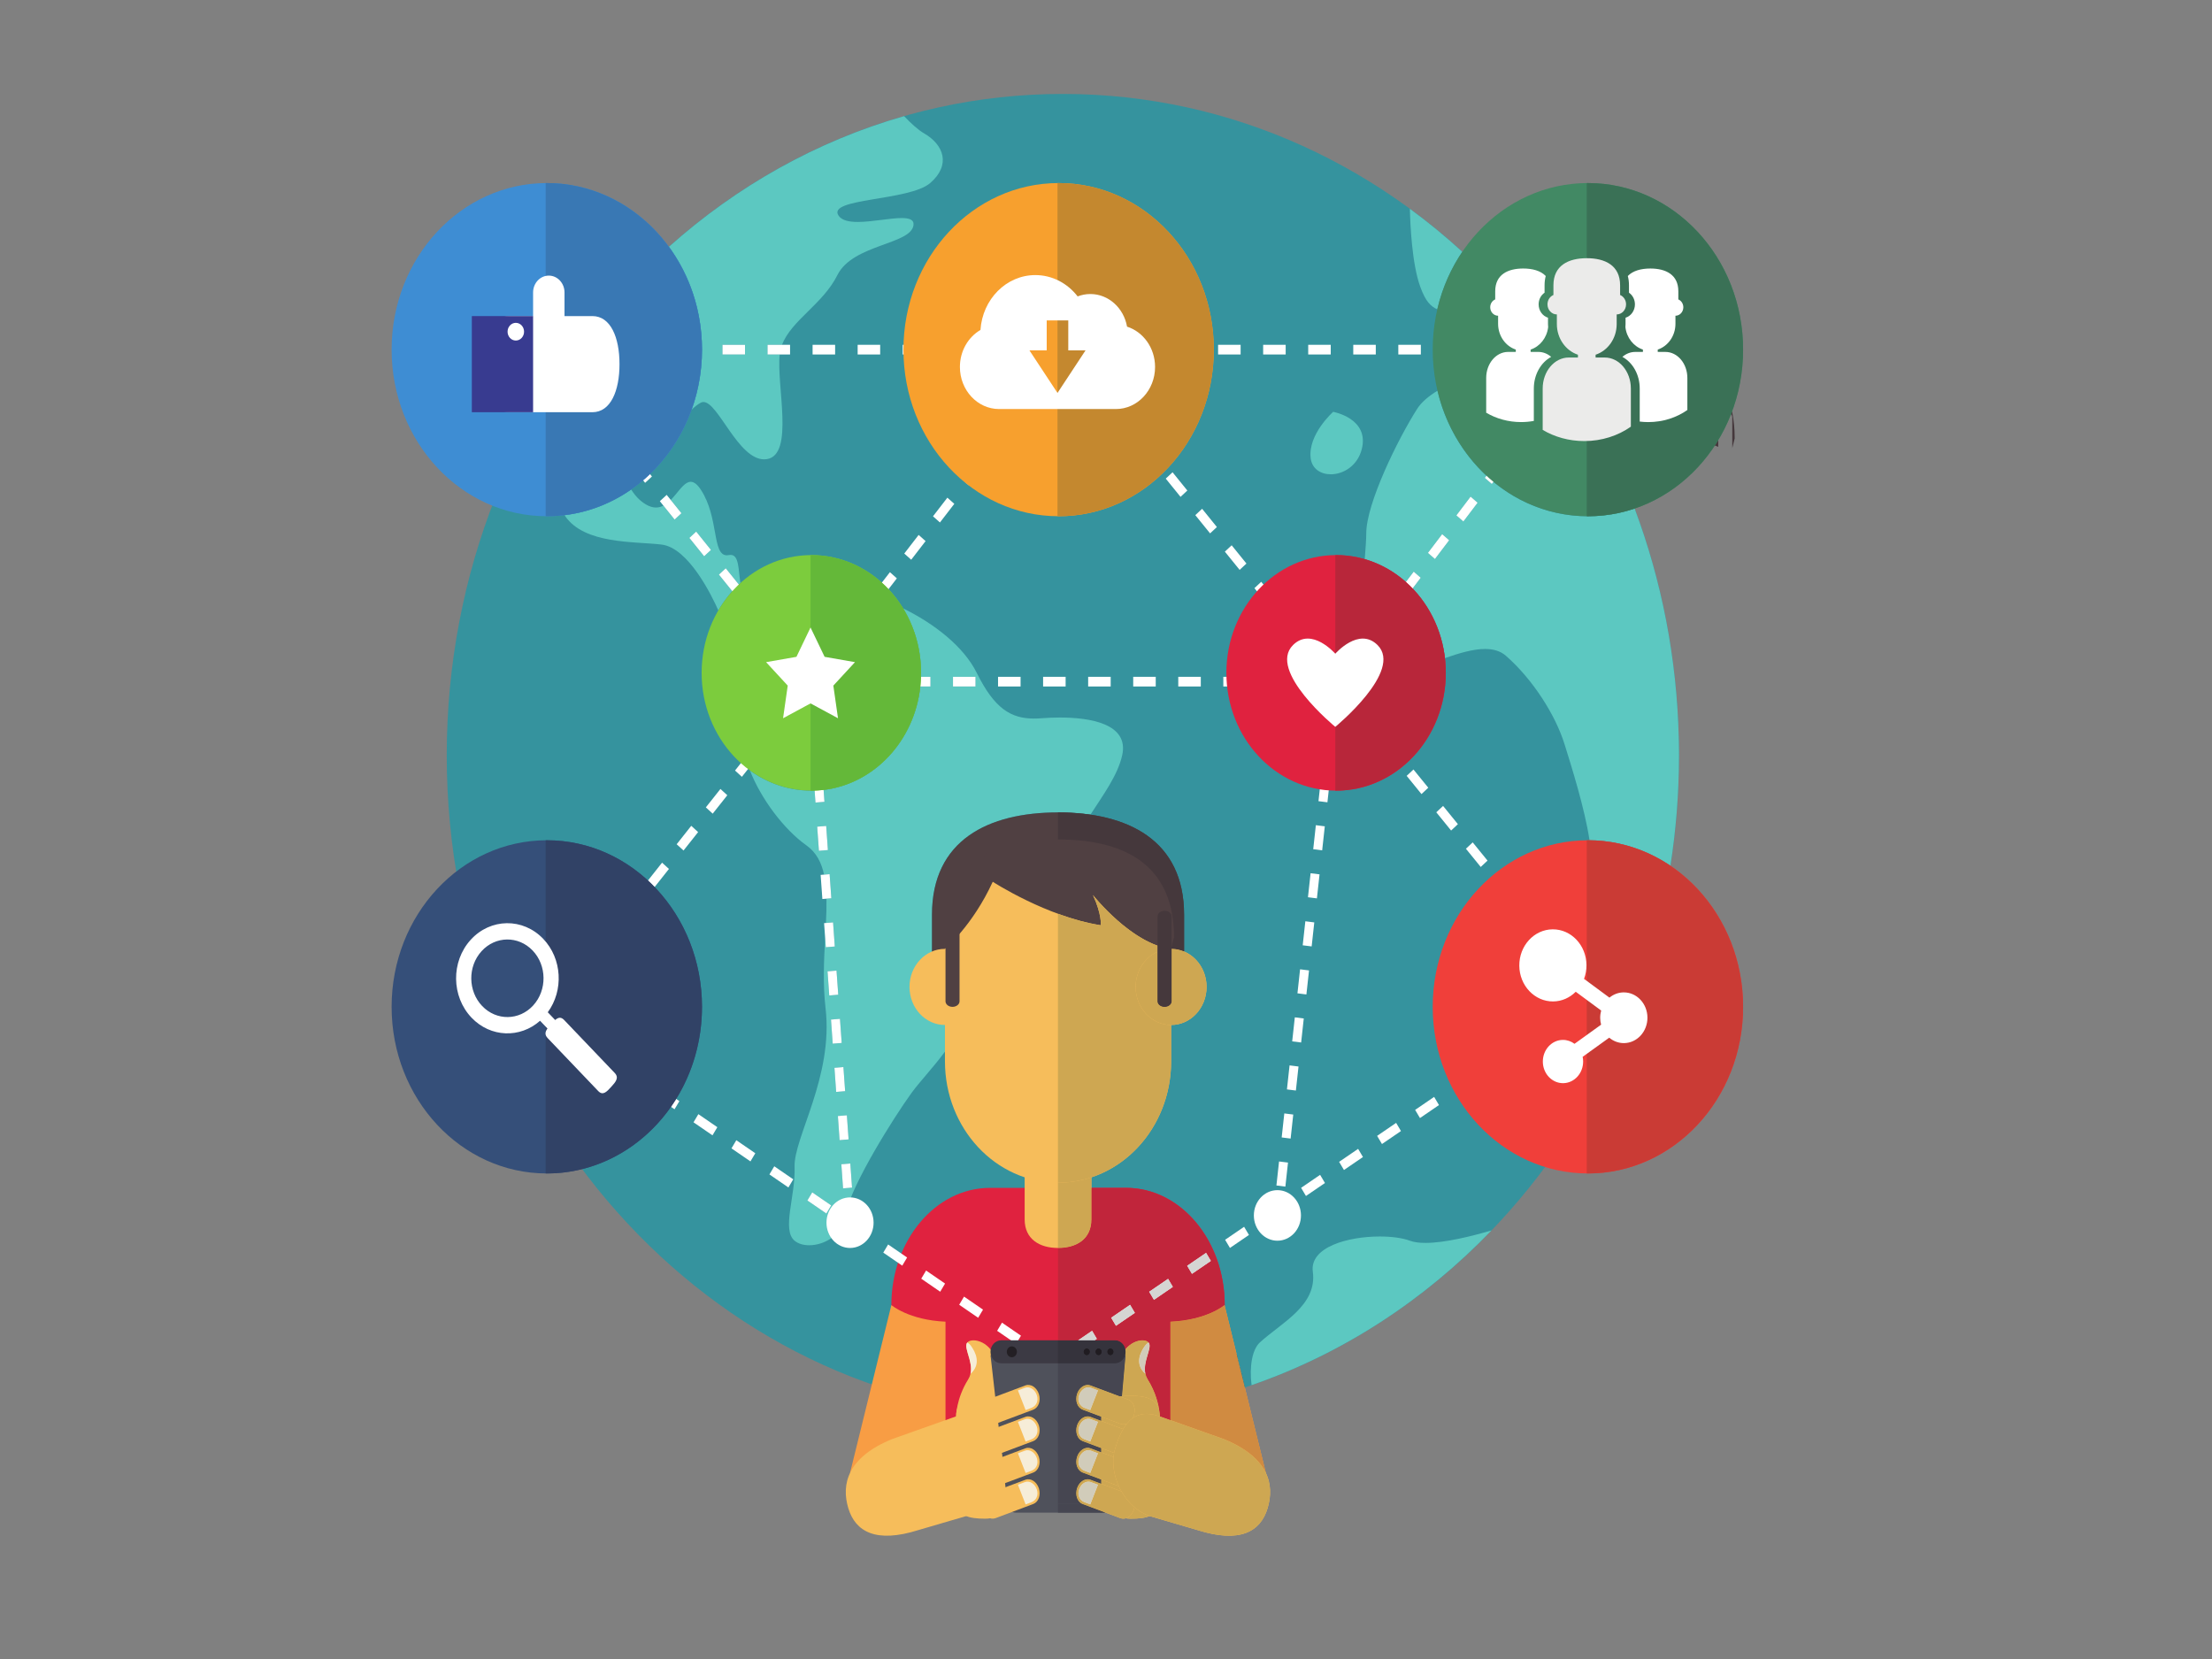 <?xml version="1.0" encoding="UTF-8" standalone="no"?>
<!-- Created with Inkscape (http://www.inkscape.org/) -->

<svg
   xmlns:dc="http://purl.org/dc/elements/1.1/"
   xmlns:cc="http://creativecommons.org/ns#"
   xmlns:rdf="http://www.w3.org/1999/02/22-rdf-syntax-ns#"
   xmlns:svg="http://www.w3.org/2000/svg"
   xmlns="http://www.w3.org/2000/svg"
   xmlns:sodipodi="http://sodipodi.sourceforge.net/DTD/sodipodi-0.dtd"
   xmlns:inkscape="http://www.inkscape.org/namespaces/inkscape"
   id="svg2"
   version="1.1"
   inkscape:version="0.91 r13725"
   xml:space="preserve"
   width="200"
   height="150"
   viewBox="0 0 200 150"
   sodipodi:docname="blogger.svg"><rect x="0" y="0" width="200" height="150" fill="#808080" stroke="none"/><defs
     id="defs6" /><sodipodi:namedview
     pagecolor="#c1c1c1"
     bordercolor="#666666"
     borderopacity="1"
     objecttolerance="10"
     gridtolerance="10"
     guidetolerance="10"
     inkscape:pageopacity="0"
     inkscape:pageshadow="2"
     inkscape:window-width="1301"
     inkscape:window-height="744"
     id="namedview4"
     showgrid="false"
     inkscape:zoom="1.3350176"
     inkscape:cx="216.06429"
     inkscape:cy="80.529875"
     inkscape:window-x="65"
     inkscape:window-y="24"
     inkscape:window-maximized="1"
     inkscape:current-layer="g10" /><g
     id="g10"
     inkscape:groupmode="layer"
     inkscape:label="ink_ext_XXXXXX"
     transform="matrix(1.25,0,0,-1.25,0,150)"><g
       id="g3799"
       transform="matrix(0.36,0,0,0.386,-9.269,-13.252)"><path
         d="m 363.091,203.663 c 0,-68.453 -55.423,-123.946 -123.792,-123.946 -68.368,0 -123.792,55.492 -123.792,123.946 0,68.453 55.424,123.946 123.792,123.946 68.369,0 123.792,-55.492 123.792,-123.946"
         style="fill:#35939e;fill-opacity:1;fill-rule:nonzero;stroke:none"
         id="path16"
         inkscape:connector-curvature="0" /><path
         d="m 363.09,203.374 c 0,0.008 0,0.012 0,0.021 0,-0.007 0,-0.014 0,-0.021 m 4.5e-4,0.095 c 0,0.017 0,0.034 0,0.05 0,-0.017 0,-0.034 0,-0.05 m 0,0.097 c 0,0.034 0,0.064 0,0.098 l 0,0 c 0,-0.033 0,-0.065 0,-0.098 m 0,0.098 c 0,0.029 0,0.063 0,0.092 0,-0.031 0,-0.062 0,-0.092 m 0,0.121 c 0,0.021 0,0.043 0,0.064 0,-0.02 0,-0.044 0,-0.064 m 0,0.097 c 0,0.021 0,0.042 -4.5e-4,0.063 4.5e-4,-0.02 4.5e-4,-0.042 4.5e-4,-0.063 m -4.5e-4,0.094 c 0,0.025 0,0.046 0,0.071 0,-0.024 0,-0.048 0,-0.071 m 0,0.093 c -4.5e-4,0.034 -4.5e-4,0.058 -4.5e-4,0.091 0,-0.03 0,-0.061 4.5e-4,-0.091 m -4.5e-4,0.116 c 0,0.021 -4.6e-4,0.047 -4.6e-4,0.068 0,-0.022 4.6e-4,-0.046 4.6e-4,-0.068 m -4.6e-4,0.101 c 0,0.017 -4.5e-4,0.045 -4.5e-4,0.061 0,-0.02 4.5e-4,-0.041 4.5e-4,-0.061 m -4.5e-4,0.095 c -4.5e-4,0.021 -4.5e-4,0.038 -4.5e-4,0.059 0,-0.02 0,-0.039 4.5e-4,-0.059 m -9e-4,0.094 c 0,0.029 0,0.06 -4.6e-4,0.089 4.6e-4,-0.029 4.6e-4,-0.06 4.6e-4,-0.089 m -4.6e-4,0.11 c -4.5e-4,0.021 -4.5e-4,0.049 -4.5e-4,0.07 0,-0.024 0,-0.046 4.5e-4,-0.07 m -9e-4,0.107 c 0,0.017 -4.5e-4,0.038 -4.5e-4,0.055 0,-0.019 4.5e-4,-0.037 4.5e-4,-0.055 m -9.1e-4,0.093 c 0,0.017 -4.5e-4,0.038 -4.5e-4,0.055 0,-0.017 4.5e-4,-0.038 4.5e-4,-0.055 m -9e-4,0.093 c 0,0.021 -4.6e-4,0.041 -4.6e-4,0.062 0,-0.02 4.6e-4,-0.042 4.6e-4,-0.062 m -9.1e-4,0.091 c 0,0.029 -4.5e-4,0.058 -9e-4,0.087 4.5e-4,-0.029 9e-4,-0.058 9e-4,-0.087 m -10e-4,0.126 c 0,0.021 -4.5e-4,0.031 -4.5e-4,0.052 0,-0.017 4.5e-4,-0.035 4.5e-4,-0.052 m -9e-4,0.097 c -4.5e-4,0.017 -4.5e-4,0.028 -4.5e-4,0.044 0,-0.014 0,-0.031 4.5e-4,-0.044 m -10e-4,0.092 c 0,0.012 -4.5e-4,0.031 -4.5e-4,0.043 0,-0.014 4.5e-4,-0.029 4.5e-4,-0.043 m -9e-4,0.091 c -4.6e-4,0.013 -4.6e-4,0.029 -9.1e-4,0.042 4.5e-4,-0.014 4.5e-4,-0.029 9.1e-4,-0.042 m -0.002,0.133 c 0,0.013 0,0.026 -4.5e-4,0.038 4.5e-4,-0.012 4.5e-4,-0.026 4.5e-4,-0.038 m -0.001,0.091 c 0,0.012 0,0.025 -4.6e-4,0.038 4.6e-4,-0.012 4.6e-4,-0.026 4.6e-4,-0.038 m -10e-4,0.091 c 0,0.012 -4.6e-4,0.023 -4.6e-4,0.035 0,-0.01 4.6e-4,-0.025 4.6e-4,-0.035 m -10e-4,0.09 c 0,0.012 -4.5e-4,0.016 -4.5e-4,0.029 0,-0.01 4.5e-4,-0.019 4.5e-4,-0.029 m -0.003,0.158 c 0,0.004 0,0.005 0,0.01 0,-0.004 0,-0.006 0,-0.01 m -10e-4,0.074 c 0,0.009 -4.6e-4,0.015 -4.6e-4,0.023 0,-0.007 4.6e-4,-0.016 4.6e-4,-0.023 m -0.002,0.087 c 0,0.008 0,0.015 -4.6e-4,0.023 4.6e-4,-0.007 4.6e-4,-0.016 4.6e-4,-0.023 m -0.002,0.089 c 0,0.004 0,0.009 0,0.013 0,-0.005 0,-0.008 0,-0.013 m -0.007,0.325 c 0,0.004 0,0.002 0,0.006 0,-0.003 0,-0.003 0,-0.006 m -0.002,0.084 0,0.002 0,-0.002"
         style="fill:#f9fbcf;fill-opacity:1;fill-rule:nonzero;stroke:none"
         id="path18"
         inkscape:connector-curvature="0" /><path
         d="m 361.368,182.987 c -4.715,2.968 -10.278,4.707 -16.244,4.768 -0.992,6.042 -3.588,13.705 -5.031,18.026 -1.811,5.417 -6.337,12.106 -11.768,16.541 -1.125,0.919 -2.561,1.279 -4.19,1.279 -2.393,0 -5.205,-0.779 -8.061,-1.712 -0.636,5.095 -3.007,9.651 -6.502,13.055 l 1.631,2.005 -1.404,1.145 -1.577,-1.939 c -2.385,1.97 -5.192,3.448 -8.263,4.278 0.166,2.004 0.302,3.698 0.302,4.813 0,5.607 6.337,17.666 10.26,23.396 0.829,1.211 2.278,2.336 4.047,3.357 1.592,-6.29 5.091,-11.82 9.845,-15.934 l -0.325,-0.401 1.404,-1.145 0.325,0.4 c 5.257,-4.043 11.838,-6.447 18.979,-6.447 l 0,0 c 3.272,0 6.425,0.504 9.388,1.44 5.401,-13.433 8.519,-28.03 8.874,-43.313 l 0,-0.002 c 4.6e-4,-0.025 10e-4,-0.053 0.002,-0.078 0,-0.004 0,-0.002 0,-0.006 0.002,-0.103 0.005,-0.208 0.007,-0.312 0,-0.004 0,-0.009 0,-0.013 4.6e-4,-0.022 9.1e-4,-0.044 10e-4,-0.066 4.6e-4,-0.008 4.6e-4,-0.015 4.6e-4,-0.023 4.5e-4,-0.022 9e-4,-0.042 10e-4,-0.064 0,-0.009 4.6e-4,-0.015 4.6e-4,-0.023 4.5e-4,-0.022 9e-4,-0.043 0.001,-0.064 0,-0.005 0,-0.006 0,-0.01 9.1e-4,-0.042 10e-4,-0.087 0.002,-0.13 0,-0.012 4.5e-4,-0.016 4.5e-4,-0.029 4.5e-4,-0.019 4.5e-4,-0.036 9e-4,-0.055 0,-0.012 4.6e-4,-0.023 4.6e-4,-0.035 4.5e-4,-0.019 4.5e-4,-0.035 9e-4,-0.053 4.6e-4,-0.013 4.6e-4,-0.026 4.6e-4,-0.038 4.5e-4,-0.019 9e-4,-0.033 9e-4,-0.052 4.5e-4,-0.012 4.5e-4,-0.026 4.5e-4,-0.038 4.6e-4,-0.03 9.1e-4,-0.061 0.001,-0.091 4.5e-4,-0.013 4.5e-4,-0.029 9.1e-4,-0.042 0,-0.017 0,-0.031 4.5e-4,-0.048 0,-0.012 4.5e-4,-0.031 4.5e-4,-0.043 4.5e-4,-0.017 4.5e-4,-0.031 9.1e-4,-0.048 0,-0.017 0,-0.028 4.5e-4,-0.044 0,-0.015 4.5e-4,-0.029 4.5e-4,-0.045 0,-0.021 4.5e-4,-0.031 4.5e-4,-0.052 4.6e-4,-0.014 4.6e-4,-0.026 4.6e-4,-0.039 4.5e-4,-0.029 9e-4,-0.058 9e-4,-0.087 0,-0.01 4.5e-4,-0.019 4.5e-4,-0.029 0,-0.021 4.6e-4,-0.041 4.6e-4,-0.062 4.5e-4,-0.014 4.5e-4,-0.025 4.5e-4,-0.038 0,-0.016 4.5e-4,-0.038 4.5e-4,-0.055 0,-0.014 4.6e-4,-0.025 4.6e-4,-0.038 0,-0.017 4.5e-4,-0.038 4.5e-4,-0.055 0,-0.012 0,-0.025 4.5e-4,-0.037 0,-0.021 0,-0.049 4.5e-4,-0.07 0,-0.007 0,-0.015 0,-0.021 4.6e-4,-0.029 4.6e-4,-0.059 4.6e-4,-0.089 4.5e-4,-0.012 4.5e-4,-0.023 4.5e-4,-0.034 0,-0.021 0,-0.038 4.5e-4,-0.059 0,-0.01 0,-0.024 0,-0.034 0,-0.016 4.5e-4,-0.044 4.5e-4,-0.061 0,-0.012 0,-0.02 0,-0.033 0,-0.021 4.6e-4,-0.047 4.6e-4,-0.068 0,-0.009 0,-0.016 0,-0.025 0,-0.034 0,-0.058 4.5e-4,-0.091 0,-0.007 0,-0.015 0,-0.022 0,-0.025 0,-0.046 0,-0.071 0,-0.01 0,-0.02 0,-0.031 4.5e-4,-0.021 4.5e-4,-0.042 4.5e-4,-0.063 0,-0.012 0,-0.021 0,-0.033 0,-0.021 0,-0.043 0,-0.064 0,-0.01 0,-0.018 0,-0.029 0,-0.029 0,-0.063 0,-0.092 l 0,0 c 0,-0.034 0,-0.064 0,-0.098 0,-0.015 0,-0.031 0,-0.046 0,-0.017 0,-0.034 0,-0.05 0,-0.025 0,-0.049 -4.5e-4,-0.074 0,-0.009 0,-0.013 0,-0.021 -0.016,-6.946 -0.608,-13.755 -1.723,-20.387 m -45.855,62.136 -2.858,-3.514 1.404,-1.145 2.858,3.514 -1.404,1.145 m 5.716,7.029 -2.857,-3.514 1.404,-1.145 2.858,3.514 -1.404,1.145"
         style="fill:#5cc8c1;fill-opacity:1;fill-rule:nonzero;stroke:none"
         id="path20"
         inkscape:connector-curvature="0" /><path
         d="m 188.338,111.864 c -1.157,0 -2.211,0.281 -2.94,0.851 -2.628,2.05 0.213,8.394 0,13.833 -0.214,5.438 7.834,16.871 6.224,29.735 -0.563,4.504 -0.324,9.011 -0.081,13.17 l 0.134,-1.746 1.805,0.139 -0.346,4.519 -1.435,-0.11 c 0.081,1.593 0.133,3.119 0.105,4.553 l 0.983,0.076 -0.346,4.518 -1.121,-0.086 c -0.534,2.307 -1.582,4.179 -3.513,5.457 -4.549,3.011 -9.145,8.733 -11.384,14.062 3.522,-2.387 7.769,-3.782 12.343,-3.782 l 0,0 c 0.22,0 0.44,0.003 0.658,0.01 l 0.172,-2.244 1.805,0.139 -0.171,2.232 c 10.178,1.133 18.264,9.206 19.434,19.385 l 2.039,0 0,1.813 -1.906,0 c 0.008,0.245 0.012,0.49 0.012,0.737 l 0,0 c 0,4.457 -1.32,8.606 -3.589,12.076 6.124,-2.798 12.117,-7.072 14.778,-12.076 3.552,-6.68 6.833,-8.562 11.521,-8.562 0.489,0 0.994,0.021 1.516,0.059 1.029,0.074 2.298,0.134 3.671,0.134 5.99,0 13.947,-1.132 12.514,-7.091 -0.904,-3.76 -3.889,-7.5 -6.375,-11.108 -2.078,0.283 -4.261,0.417 -6.512,0.417 l -0.016,0 c -13.98,-0.004 -25.311,-5.176 -25.311,-19.175 l 0,-13.523 2.606,0 0,-12.128 c -2.487,-3.142 -5.033,-5.568 -6.763,-7.798 -3.546,-4.571 -11.823,-16.88 -13.109,-22.327 l -0.253,-0.019 0.071,-0.925 c -0.754,-3.441 -4.314,-5.213 -7.219,-5.213 m 0.606,9.913 -0.975,-1.527 3.813,-2.442 0.975,1.527 -3.813,2.442 m 7.654,5.401 -1.805,-0.139 0.346,-4.518 1.806,0.139 -0.347,4.518 m -0.693,9.037 -1.805,-0.139 0.346,-4.519 1.806,0.139 -0.347,4.519 m -0.693,9.037 -1.805,-0.139 0.346,-4.519 1.805,0.139 -0.346,4.519 m -0.693,9.037 -1.805,-0.139 0.346,-4.519 1.806,0.139 -0.347,4.518 m -0.693,9.037 -1.805,-0.139 0.346,-4.518 1.806,0.139 -0.347,4.519 m -2.079,27.112 -1.806,-0.139 0.347,-4.518 1.805,0.139 -0.346,4.519 m 25.481,27.948 0,-1.813 4.526,0 0,1.813 -4.526,0 m -47.155,12.442 c -1.3,2.734 -5.976,11.738 -11.41,12.339 -5.465,0.605 -15.423,0.037 -19.346,5.306 -0.048,0.064 -0.097,0.132 -0.147,0.201 4.9,0.557 9.453,2.25 13.395,4.811 0.741,-1.123 1.71,-2.096 2.894,-2.764 0.768,-0.434 1.459,-0.615 2.09,-0.615 0.539,0 1.032,0.133 1.491,0.354 0.748,-0.868 1.498,-1.739 2.248,-2.61 l 1.371,1.184 c -0.716,0.831 -1.431,1.661 -2.144,2.49 0.332,0.313 0.646,0.653 0.95,0.993 1.075,1.205 2.007,2.411 3.062,2.411 0.619,0 1.28,-0.415 2.036,-1.487 3.678,-5.213 2.219,-12.286 5.23,-12.285 0.13,0 0.269,0.013 0.417,0.04 0.122,0.023 0.236,0.034 0.342,0.034 1.688,0 1.541,-2.725 1.955,-5.272 -0.106,-0.091 -0.212,-0.182 -0.317,-0.275 -0.858,0.992 -1.735,2.006 -2.627,3.038 l -1.369,-1.186 c 0.912,-1.056 1.81,-2.093 2.687,-3.107 -1.054,-1.096 -1.995,-2.301 -2.806,-3.597 m -4.449,14.765 -1.37,-1.185 c 0.997,-1.155 1.988,-2.304 2.968,-3.439 l 1.37,1.186 c -0.98,1.135 -1.972,2.283 -2.968,3.438 m 13.65,13.541 c -2.616,0 -4.925,2.686 -6.949,5.371 -2.024,2.686 -3.763,5.371 -5.24,5.371 -0.178,0 -0.353,-0.039 -0.524,-0.122 -0.67,-0.327 -1.267,-0.794 -1.855,-1.321 1.349,3.493 2.089,7.289 2.089,11.259 l 0,0 c 0,7.271 -2.482,13.961 -6.645,19.267 13.595,11.33 29.652,19.8 47.251,24.486 1.386,-1.362 2.813,-2.579 4.035,-3.237 3.923,-2.115 5.432,-5.905 1.207,-9.297 -4.225,-3.392 -20.821,-2.788 -18.407,-6.111 0.655,-0.902 2.105,-1.181 3.858,-1.181 1.42,0 3.039,0.183 4.597,0.366 1.558,0.183 3.054,0.366 4.228,0.366 1.543,0 2.529,-0.316 2.366,-1.364 -0.565,-3.626 -12.207,-3.544 -15.287,-9.324 -2.895,-5.43 -9.267,-8.482 -11.12,-13.065 l -2.914,0 0,-1.813 2.448,0 c -0.702,-5.726 2.975,-18.749 -2.551,-19.607 -0.197,-0.031 -0.393,-0.045 -0.587,-0.045 m -8.363,21.465 0,-1.813 4.526,0 0,1.813 -4.526,0"
         style="fill:#5cc8c1;fill-opacity:1;fill-rule:nonzero;stroke:none"
         id="path22"
         inkscape:connector-curvature="0" /><path
         d="m 314.532,287.241 c -1.332,0.582 -2.326,1.449 -3.408,4.205 -1.7,4.328 -2.032,11.858 -2.097,14.638 3.655,-2.499 7.168,-5.19 10.527,-8.057 -2.317,-3.192 -4.044,-6.84 -5.022,-10.786"
         style="fill:#5cc8c1;fill-opacity:1;fill-rule:nonzero;stroke:none"
         id="path24"
         inkscape:connector-curvature="0" /><path
         d="m 293.134,256.335 c -2.008,0 -3.769,1.008 -4.038,2.999 -0.604,4.475 4.517,8.705 4.517,8.705 0,0 7.285,-1.209 5.759,-6.949 -0.847,-3.186 -3.734,-4.755 -6.238,-4.755"
         style="fill:#5cc8c1;fill-opacity:1;fill-rule:nonzero;stroke:none"
         id="path26"
         inkscape:connector-curvature="0" /><path
         d="m 277.219,85.65 c -0.467,3.458 0.108,6.666 1.666,8.002 4.281,3.669 11.561,6.912 10.64,13.257 -0.671,4.621 7.085,6.597 13.457,6.597 2.377,0 4.563,-0.275 6.045,-0.791 0.831,-0.289 1.903,-0.412 3.122,-0.412 3.926,0 9.381,1.272 13.277,2.343 C 311.949,101.57 295.513,91.538 277.219,85.65"
         style="fill:#5cc8c1;fill-opacity:1;fill-rule:nonzero;stroke:none"
         id="path28"
         inkscape:connector-curvature="0" /><path
         d="m 187.862,217.411 0.347,-4.518 1.805,0.139 -0.346,4.518 -1.806,-0.139 m 0.693,-9.037 0.346,-4.519 1.805,0.139 -0.346,4.519 -1.805,-0.139 m 0.693,-9.037 0.347,-4.519 1.805,0.139 -0.346,4.519 -1.806,-0.139 m 0.693,-9.037 0.347,-4.518 1.805,0.139 -0.346,4.519 -1.806,-0.139 m 0.693,-9.037 0.346,-4.519 1.805,0.139 -0.346,4.518 -1.805,-0.139 m 0.693,-9.037 0.346,-4.519 1.805,0.139 -0.346,4.519 -1.805,-0.139 m 0.693,-9.037 0.346,-4.518 1.806,0.139 -0.347,4.519 -1.805,-0.139 m 0.693,-9.037 0.346,-4.519 1.806,0.139 -0.347,4.518 -1.805,-0.139 m 0.693,-9.037 0.346,-4.519 1.805,0.139 -0.346,4.519 -1.805,-0.139 m 0.693,-9.037 0.346,-4.519 1.806,0.139 -0.347,4.519 -1.805,-0.139 m 0.693,-9.037 0.346,-4.518 1.806,0.139 -0.347,4.518 -1.805,-0.139 m 0.693,-9.037 0.152,-1.978 1.805,0.139 -0.152,1.978 -1.805,-0.139"
         style="fill:#ffffff;fill-opacity:1;fill-rule:nonzero;stroke:none"
         id="path30"
         inkscape:connector-curvature="0" /><path
         d="m 293.302,217.586 -0.528,-4.501 1.798,-0.212 0.528,4.501 -1.798,0.212 m -1.056,-9.002 -0.528,-4.501 1.798,-0.212 0.528,4.501 -1.798,0.211 m -1.056,-9.002 -0.528,-4.501 1.798,-0.211 0.528,4.501 -1.798,0.212 m -1.056,-9.002 -0.528,-4.501 1.798,-0.212 0.528,4.501 -1.798,0.212 m -1.056,-9.002 -0.528,-4.501 1.798,-0.212 0.528,4.501 -1.798,0.211 m -1.056,-9.002 -0.528,-4.501 1.798,-0.211 0.528,4.501 -1.798,0.212 m -1.056,-9.002 -0.528,-4.501 1.798,-0.212 0.528,4.501 -1.798,0.212 m -1.056,-9.002 -0.528,-4.501 1.798,-0.212 0.528,4.501 -1.798,0.211 m -1.056,-9.002 -0.528,-4.501 1.798,-0.211 0.528,4.501 -1.798,0.212 m -1.056,-9.002 -0.528,-4.501 1.798,-0.212 0.528,4.501 -1.798,0.211 m -1.056,-9.002 -0.528,-4.501 1.798,-0.211 0.528,4.501 -1.798,0.211 m -1.056,-9.002 -0.171,-1.461 1.798,-0.212 0.172,1.461 -1.798,0.212"
         style="fill:#ffffff;fill-opacity:1;fill-rule:nonzero;stroke:none"
         id="path32"
         inkscape:connector-curvature="0" /><path
         d="m 251.997,122.619 -27.33,0 c -10.949,0 -19.823,-9.833 -19.823,-21.963 l 0,-29.308 c 9.037,-4.997 19.903,-7.913 31.596,-7.913 13.375,0 25.67,3.816 35.38,10.199 l 0,27.023 c 0,12.13 -8.876,21.963 -19.823,21.963"
         style="fill:#e0223f;fill-opacity:1;fill-rule:nonzero;stroke:none"
         id="path34"
         inkscape:connector-curvature="0" /><path
         d="m 245.039,116.712 c 0,-3.709 -3.003,-5.357 -6.707,-5.357 -3.704,0 -6.707,1.647 -6.707,5.357 l 0,13.746 c 0,3.709 3.003,6.715 6.707,6.715 3.704,0 6.707,-3.006 6.707,-6.715 l 0,-13.746"
         style="fill:#f6bd5b;fill-opacity:1;fill-rule:nonzero;stroke:none"
         id="path36"
         inkscape:connector-curvature="0" /><path
         d="m 134.701,278.787 4.526,0 0,1.813 -4.526,0 0,-1.813 m 9.053,0 4.526,0 0,1.813 -4.526,0 0,-1.813 m 9.053,0 4.526,0 0,1.813 -4.526,0 0,-1.813 m 9.053,0 4.526,0 0,1.813 -4.526,0 0,-1.813 m 9.053,0 4.526,0 0,1.813 -4.526,0 0,-1.813 m 9.053,0 4.526,0 0,1.813 -4.526,0 0,-1.813 m 9.053,0 4.526,0 0,1.813 -4.526,0 0,-1.813 m 9.053,0 4.526,0 0,1.813 -4.526,0 0,-1.813 m 9.053,0 4.526,0 0,1.813 -4.526,0 0,-1.813 m 9.053,0 4.526,0 0,1.813 -4.526,0 0,-1.813 m 9.053,0 4.526,0 0,1.813 -4.526,0 0,-1.813 m 9.053,0 4.526,0 0,1.813 -4.526,0 0,-1.813 m 9.053,0 4.526,0 0,1.813 -4.526,0 0,-1.813 m 9.053,0 4.526,0 0,1.813 -4.526,0 0,-1.813 m 9.053,0 4.526,0 0,1.813 -4.526,0 0,-1.813 m 9.053,0 4.526,0 0,1.813 -4.526,0 0,-1.813 m 9.053,0 4.526,0 0,1.813 -4.526,0 0,-1.813 m 9.053,0 4.526,0 0,1.813 -4.526,0 0,-1.813 m 9.053,0 4.526,0 0,1.813 -4.526,0 0,-1.813 m 9.053,0 4.526,0 0,1.813 -4.526,0 0,-1.813 m 9.053,0 4.526,0 0,1.813 -4.526,0 0,-1.813 m 9.053,0 4.526,0 0,1.813 -4.526,0 0,-1.813 m 9.053,0 4.526,0 0,1.813 -4.526,0 0,-1.813 m 9.052,0 0.974,0 0,1.813 -0.974,0 0,-1.813"
         style="fill:#ffffff;fill-opacity:1;fill-rule:nonzero;stroke:none"
         id="path38"
         inkscape:connector-curvature="0" /><path
         d="m 135.614,280.6 c -0.087,-4.5e-4 -0.199,-0.012 -0.326,-0.06 -0.094,-0.036 -0.196,-0.093 -0.282,-0.17 -0.132,-0.115 -0.218,-0.266 -0.259,-0.388 -0.042,-0.125 -0.05,-0.224 -0.05,-0.301 0.002,-0.14 0.024,-0.215 0.041,-0.276 0.035,-0.111 0.063,-0.163 0.09,-0.216 0.049,-0.092 0.096,-0.164 0.153,-0.248 0.194,-0.286 0.511,-0.699 0.967,-1.273 0.454,-0.571 1.041,-1.29 1.743,-2.14 l 1.395,1.156 c -0.878,1.063 -1.571,1.917 -2.037,2.514 -0.233,0.298 -0.41,0.533 -0.518,0.686 -0.053,0.075 -0.09,0.132 -0.1,0.15 l -0.002,0.004 -0.349,-0.197 0.369,0.154 -0.02,0.043 -0.349,-0.197 0.369,0.154 -0.688,-0.286 0.718,0.196 c -0.012,0.045 -0.023,0.071 -0.03,0.09 l -0.688,-0.286 0.718,0.196 -0.821,-0.224 0.851,0 c -0.001,0.115 -0.018,0.178 -0.03,0.224 l -0.821,-0.224 0.851,0 -0.885,0 0.85,-0.249 c 0.029,0.103 0.035,0.185 0.036,0.249 l -0.885,0 0.85,-0.249 -0.858,0.252 0.738,-0.505 c 0.06,0.088 0.097,0.177 0.12,0.253 l -0.858,0.252 0.738,-0.505 -0.74,0.507 0.365,-0.82 c 0.142,0.061 0.287,0.181 0.376,0.314 l -0.74,0.507 0.365,-0.82 -0.363,0.816 0,-0.893 c 0.093,0 0.22,0.014 0.363,0.077 l -0.363,0.816 0,-0.893 0,1.813 m 4.997,-8.569 c 0.899,-1.068 1.883,-2.232 2.938,-3.476 l 1.38,1.173 c -1.054,1.242 -2.036,2.405 -2.933,3.471 l -1.385,-1.168 m 5.885,-6.94 c 0.949,-1.113 1.936,-2.269 2.952,-3.457 l 1.375,1.179 c -1.016,1.187 -2.002,2.342 -2.95,3.454 l -1.377,-1.176 m 5.909,-6.909 c 0.97,-1.131 1.959,-2.283 2.959,-3.447 l 1.372,1.182 c -1,1.165 -1.988,2.316 -2.958,3.446 l -1.373,-1.181 m 5.921,-6.892 c 0.984,-1.143 1.973,-2.291 2.962,-3.44 l 1.371,1.184 c -0.989,1.148 -1.978,2.297 -2.962,3.439 l -1.371,-1.183 m 5.929,-6.88 c 0.997,-1.155 1.988,-2.304 2.968,-3.439 l 1.37,1.186 c -0.98,1.135 -1.972,2.283 -2.968,3.438 l -1.37,-1.185 m 5.938,-6.877 c 1.012,-1.171 2.005,-2.319 2.972,-3.437 l 1.368,1.187 c -0.967,1.118 -1.96,2.266 -2.971,3.437 l -1.369,-1.186 m 5.946,-6.874 c 1.039,-1.2 2.035,-2.349 2.976,-3.436 l 1.368,1.188 c -0.942,1.087 -1.937,2.236 -2.976,3.436 l -1.368,-1.187 0,0 m 5.955,-6.873 c 1.132,-1.305 2.135,-2.461 2.981,-3.437 l 1.366,1.189 c -0.846,0.975 -1.849,2.131 -2.981,3.437 l -1.367,-1.188 0,-4.5e-4 m 5.977,-6.887 0.011,-0.013 0.683,0.595 -0.69,0.587 -2.921,-3.44 1.38,-1.174 3.425,4.034 -0.511,0.588 -0.011,0.013 -1.366,-1.19 m -5.847,-5.724 -2.932,-3.453 1.38,-1.174 2.931,3.453 -1.379,1.174 m -5.863,-6.906 -2.931,-3.453 1.379,-1.174 2.932,3.453 -1.38,1.174 m -5.863,-6.906 -2.932,-3.453 1.38,-1.174 2.932,3.453 -1.38,1.174 m -5.863,-6.906 -2.931,-3.453 1.379,-1.174 2.932,3.453 -1.38,1.174 m -5.863,-6.906 -2.932,-3.453 1.38,-1.174 2.932,3.453 -1.38,1.174 m -5.863,-6.906 -2.931,-3.453 1.379,-1.174 2.932,3.453 -1.38,1.174 m -5.863,-6.906 -2.932,-3.453 1.38,-1.174 2.932,3.453 -1.38,1.174 m -5.863,-6.906 -2.932,-3.453 1.379,-1.174 2.932,3.453 -1.379,1.174 m -5.863,-6.906 -1.078,-1.27 4.158,-2.663 0.976,1.527 -3.285,2.103 -0.488,-0.764 0.69,-0.587 0.406,0.479 -1.38,1.174 m 6.893,-6.375 3.813,-2.442 0.975,1.527 -3.813,2.442 -0.975,-1.527 m 7.626,-4.884 3.813,-2.442 0.975,1.527 -3.813,2.442 -0.975,-1.527 m 7.626,-4.884 3.813,-2.442 0.975,1.527 -3.813,2.442 -0.975,-1.527 m 7.626,-4.884 3.813,-2.442 0.976,1.527 -3.813,2.442 -0.975,-1.527 m 7.626,-4.884 3.813,-2.442 0.976,1.527 -3.813,2.442 -0.976,-1.527 m 7.626,-4.884 3.813,-2.442 0.975,1.527 -3.813,2.442 -0.976,-1.527 m 7.626,-4.884 3.813,-2.442 0.975,1.527 -3.813,2.442 -0.975,-1.527 m 7.626,-4.884 3.813,-2.442 0.975,1.527 -3.813,2.442 -0.975,-1.527 m 7.626,-4.884 3.813,-2.442 0.975,1.527 -3.813,2.442 -0.975,-1.527 m 7.626,-4.884 3.813,-2.442 0.975,1.527 -3.813,2.442 -0.975,-1.527 m 7.626,-4.884 3.813,-2.442 0.976,1.527 -3.813,2.442 -0.976,-1.527 m 7.626,-4.884 3.813,-2.442 0.976,1.527 -3.813,2.442 -0.976,-1.527 m 7.626,-4.884 3.557,-2.278 1.231,0.785 -0.973,1.529 -0.256,-0.163 -2.584,1.655 -0.975,-1.527 m 8.606,0.941 3.818,2.434 -0.972,1.529 -3.818,-2.434 0.972,-1.529 m 7.636,4.868 3.818,2.434 -0.972,1.529 -3.818,-2.434 0.973,-1.529 m 7.636,4.868 3.818,2.434 -0.972,1.529 -3.818,-2.434 0.972,-1.529 m 7.636,4.868 3.818,2.434 -0.972,1.529 -3.818,-2.434 0.972,-1.529 m 7.636,4.868 3.818,2.434 -0.973,1.529 -3.818,-2.434 0.972,-1.529 m 7.636,4.868 3.818,2.434 -0.972,1.529 -3.818,-2.434 0.972,-1.529 m 7.636,4.868 3.818,2.434 -0.973,1.53 -3.818,-2.434 0.973,-1.529 m 7.636,4.868 3.818,2.434 -0.972,1.529 -3.818,-2.434 0.972,-1.529 m 7.636,4.868 3.818,2.434 -0.972,1.529 -3.818,-2.434 0.973,-1.529 m 7.636,4.868 3.818,2.434 -0.973,1.53 -3.818,-2.434 0.972,-1.53 m 7.636,4.868 3.818,2.434 -0.972,1.529 -3.818,-2.434 0.972,-1.529 m 7.636,4.868 3.818,2.434 -0.972,1.529 -3.818,-2.434 0.973,-1.529 m 7.636,4.868 3.818,2.434 -0.972,1.529 -3.818,-2.434 0.972,-1.53 m 7.636,4.868 3.683,2.348 -0.972,1.529 -3.683,-2.348 0.973,-1.529"
         style="fill:#ffffff;fill-opacity:1;fill-rule:nonzero;stroke:none"
         id="path40"
         inkscape:connector-curvature="0" /><path
         d="m 344.092,280.266 -2.858,-3.514 1.404,-1.145 2.858,3.514 -1.404,1.145 m -5.716,-7.029 -2.858,-3.514 1.404,-1.145 2.858,3.514 -1.404,1.145 m -5.716,-7.029 -2.858,-3.514 1.404,-1.145 2.858,3.514 -1.404,1.145 m -5.716,-7.029 -2.858,-3.514 1.404,-1.145 2.858,3.514 -1.404,1.144 m -5.716,-7.028 -2.857,-3.514 1.404,-1.145 2.858,3.514 -1.404,1.145 m -5.716,-7.029 -2.858,-3.514 1.404,-1.145 2.858,3.514 -1.404,1.145 m -5.716,-7.029 -2.858,-3.514 1.404,-1.145 2.858,3.514 -1.404,1.145 m -5.716,-7.029 -2.858,-3.514 1.404,-1.145 2.858,3.514 -1.404,1.145 m -5.716,-7.029 -2.858,-3.514 1.404,-1.145 2.858,3.514 -1.404,1.144 m -4.364,-4.946 -2.969,3.421 -1.366,-1.189 2.969,-3.421 1.366,1.189 m -5.938,6.841 -2.969,3.421 -1.366,-1.189 2.969,-3.421 1.366,1.189 m -5.938,6.841 -2.969,3.421 -1.366,-1.189 2.969,-3.421 1.367,1.189 m -5.938,6.841 -2.969,3.421 -1.366,-1.189 2.969,-3.421 1.366,1.189 m -5.938,6.842 -2.969,3.421 -1.367,-1.189 2.969,-3.421 1.366,1.189 m -5.938,6.841 -2.969,3.421 -1.366,-1.189 2.969,-3.421 1.366,1.189 m -5.938,6.841 -2.969,3.421 -1.366,-1.189 2.969,-3.421 1.367,1.189 m -5.938,6.841 -2.969,3.421 -1.366,-1.189 2.969,-3.421 1.367,1.189 m -5.938,6.841 -2.969,3.421 -1.366,-1.189 2.969,-3.421 1.366,1.189 m -7.309,6.065 -2.886,-3.491 1.395,-1.156 2.886,3.491 -1.395,1.156 m -5.773,-6.982 -2.886,-3.491 1.395,-1.156 2.886,3.491 -1.395,1.156 m -5.773,-6.982 -2.886,-3.491 1.395,-1.156 2.886,3.49 -1.395,1.156 m -5.772,-6.982 -2.887,-3.49 1.395,-1.156 2.886,3.49 -1.395,1.156 m -5.773,-6.982 -2.886,-3.49 1.395,-1.156 2.886,3.491 -1.395,1.156 m -5.773,-6.981 -2.886,-3.491 1.395,-1.156 2.886,3.491 -1.395,1.156 m -5.773,-6.982 -2.886,-3.491 1.395,-1.156 2.886,3.491 -1.395,1.156 m -5.773,-6.982 -2.886,-3.491 1.395,-1.156 2.886,3.491 -1.395,1.156 m -5.773,-6.982 -2.886,-3.491 1.395,-1.156 2.886,3.49 -1.395,1.156 m -2.937,-7.459 4.526,0 0,1.813 -4.526,0 0,-1.813 m 9.053,0 4.526,0 0,1.813 -4.526,0 0,-1.813 m 9.053,0 4.526,0 0,1.813 -4.526,0 0,-1.813 m 9.053,0 4.526,0 0,1.813 -4.526,0 0,-1.813 m 9.053,0 4.526,0 0,1.813 -4.526,0 0,-1.813 m 9.053,0 4.526,0 0,1.813 -4.526,0 0,-1.813 m 9.053,0 4.526,0 0,1.813 -4.526,0 0,-1.813 m 9.053,0 4.526,0 0,1.813 -4.526,0 0,-1.813 m 9.053,0 4.526,0 0,1.813 -4.526,0 0,-1.813 m 9.053,0 4.526,0 0,1.813 -4.526,0 0,-1.813 m 9.053,0 4.526,0 0,1.813 -4.526,0 0,-1.813 m 9.053,0 4.526,0 0,1.813 -4.526,0 0,-1.813 m 6.829,-3.084 2.976,-3.415 1.364,1.192 -2.976,3.415 -1.364,-1.192 m 5.952,-6.829 2.976,-3.415 1.364,1.192 -2.976,3.415 -1.364,-1.192 m 5.952,-6.829 2.976,-3.415 1.364,1.192 -2.976,3.415 -1.364,-1.192 m 5.952,-6.829 2.976,-3.415 1.364,1.192 -2.976,3.415 -1.364,-1.192 m 5.952,-6.829 2.976,-3.415 1.364,1.192 -2.976,3.415 -1.364,-1.192 m 5.952,-6.829 2.976,-3.415 1.364,1.192 -2.976,3.415 -1.364,-1.192 m 5.952,-6.829 2.976,-3.415 1.364,1.192 -2.976,3.415 -1.364,-1.192 m 5.952,-6.83 2.976,-3.414 1.364,1.192 -2.976,3.415 -1.364,-1.192 m 5.952,-6.829 2.976,-3.414 1.364,1.192 -2.976,3.415 -1.364,-1.192"
         style="fill:#ffffff;fill-opacity:1;fill-rule:nonzero;stroke:none"
         id="path42"
         inkscape:connector-curvature="0" /><path
         d="m 166.795,279.693 c 0,-17.242 -13.96,-31.22 -31.181,-31.22 -17.221,0 -31.181,13.977 -31.181,31.22 0,17.242 13.96,31.219 31.181,31.219 17.221,0 31.181,-13.977 31.181,-31.219"
         style="fill:#3e8dd3;fill-opacity:1;fill-rule:nonzero;stroke:none"
         id="path44"
         inkscape:connector-curvature="0" /><path
         d="m 263.658,160.274 0,13.523 c 0,14.004 -11.339,19.175 -25.327,19.175 -13.987,0 -25.327,-5.171 -25.327,-19.175 l 0,-13.523 50.653,0"
         style="fill:#504042;fill-opacity:1;fill-rule:nonzero;stroke:none"
         id="path46"
         inkscape:connector-curvature="0" /><path
         d="m 261.053,146.333 c 0,-12.564 -10.173,-22.748 -22.721,-22.748 -12.548,0 -22.721,10.184 -22.721,22.748 l 0,23.236 c 0,12.563 10.173,17.203 22.721,17.203 12.548,0 22.721,-4.639 22.721,-17.203 l 0,-23.236"
         style="fill:#f6bd5b;fill-opacity:1;fill-rule:nonzero;stroke:none"
         id="path48"
         inkscape:connector-curvature="0" /><path
         d="m 222.736,160.274 c 0,-3.94 -3.19,-7.134 -7.125,-7.134 -3.935,0 -7.125,3.194 -7.125,7.134 0,3.94 3.19,7.134 7.125,7.134 3.935,0 7.125,-3.194 7.125,-7.134"
         style="fill:#f6bd5b;fill-opacity:1;fill-rule:nonzero;stroke:none"
         id="path50"
         inkscape:connector-curvature="0" /><path
         d="m 268.178,160.274 c 0,-3.94 -3.191,-7.134 -7.125,-7.134 -3.936,0 -7.126,3.194 -7.126,7.134 0,3.94 3.191,7.134 7.126,7.134 3.934,0 7.125,-3.194 7.125,-7.134"
         style="fill:#f6bd5b;fill-opacity:1;fill-rule:nonzero;stroke:none"
         id="path52"
         inkscape:connector-curvature="0" /><path
         d="m 238.331,187.904 c -12.548,0 -23.06,-4.134 -23.06,-18.335 l 0.339,-2.162 c 0,0 5.533,4.303 9.604,12.569 0,0 10.858,-6.568 21.715,-8.153 0,0 0.226,2.038 -1.583,5.662 0,0 7.888,-9.285 15.707,-10.078 l 0.58,2.162 c 0,14.166 -10.753,18.335 -23.301,18.335"
         style="fill:#504042;fill-opacity:1;fill-rule:nonzero;stroke:none"
         id="path54"
         inkscape:connector-curvature="0" /><path
         d="m 218.541,157.58 c 0,-0.576 -0.631,-1.043 -1.41,-1.043 -0.778,0 -1.409,0.466 -1.409,1.043 l 0,15.919 c 0,0.576 0.631,1.043 1.409,1.043 0.779,0 1.41,-0.467 1.41,-1.043 l 0,-15.919"
         style="fill:#504042;fill-opacity:1;fill-rule:nonzero;stroke:none"
         id="path56"
         inkscape:connector-curvature="0" /><path
         d="m 261.149,157.58 c 0,-0.576 -0.631,-1.043 -1.409,-1.043 -0.779,0 -1.409,0.466 -1.409,1.043 l 0,15.919 c 0,0.576 0.631,1.043 1.409,1.043 0.778,0 1.409,-0.467 1.409,-1.043 l 0,-15.919"
         style="fill:#504042;fill-opacity:1;fill-rule:nonzero;stroke:none"
         id="path58"
         inkscape:connector-curvature="0" /><path
         d="m 258.781,79.8 c 0,0 0,3.311 -2.437,6.942 -1.718,2.559 1.193,5.891 0.174,6.911 -1.018,1.02 -5.047,0.189 -5.925,-3.927 -0.877,-4.117 0.38,-9.442 0.38,-9.442 l 0.453,-3.064 7.355,2.58"
         style="fill:#f6bd5b;fill-opacity:1;fill-rule:nonzero;stroke:none"
         id="path60"
         inkscape:connector-curvature="0" /><path
         d="m 217.85,79.8 c 0,0 0,3.311 2.437,6.942 1.718,2.559 -1.193,5.891 -0.174,6.911 1.018,1.02 5.048,0.189 5.924,-3.927 0.878,-4.117 -0.38,-9.442 -0.38,-9.442 l -0.453,-3.064 -7.355,2.58"
         style="fill:#f6bd5b;fill-opacity:1;fill-rule:nonzero;stroke:none"
         id="path62"
         inkscape:connector-curvature="0" /><path
         d="m 229.618,66.516 c 0,-3.254 -2.634,-5.891 -5.884,-5.891 -3.249,0 -5.884,0.443 -5.884,3.696 l 0,15.48 c 0,3.253 2.635,3.853 5.884,3.853 3.25,0 5.884,-0.6 5.884,-3.853 l 0,-13.284"
         style="fill:#f6bd5b;fill-opacity:1;fill-rule:nonzero;stroke:none"
         id="path64"
         inkscape:connector-curvature="0" /><path
         d="m 215.722,66.65 0,30.893 c -7.37,0.302 -10.878,3.113 -10.878,3.113 l -8.304,-31.464 c 3.387,-1.873 15.335,-1.297 19.182,-2.542"
         style="fill:#f89d44;fill-opacity:1;fill-rule:nonzero;stroke:none"
         id="path66"
         inkscape:connector-curvature="0" /><path
         d="m 249.258,63.434 c 0,-0.924 -0.749,-1.674 -1.672,-1.674 l -17.759,0 c -0.924,0 -1.672,0.75 -1.672,1.674 0,0.925 0.748,1.675 1.672,1.675 l 17.759,0 c 0.923,0 1.672,-0.75 1.672,-1.675"
         style="fill:#4f515b;fill-opacity:1;fill-rule:nonzero;stroke:none"
         id="path68"
         inkscape:connector-curvature="0" /><path
         d="m 224.765,91.273 3.39,-27.839 21.103,0 2.64,27.839 -27.133,0"
         style="fill:#4f515b;fill-opacity:1;fill-rule:nonzero;stroke:none"
         id="path70"
         inkscape:connector-curvature="0" /><path
         d="m 251.898,91.896 c 0,-1.189 -0.963,-2.153 -2.15,-2.153 l -22.833,0 c -1.188,0 -2.15,0.964 -2.15,2.153 0,1.189 0.962,2.153 2.15,2.153 l 22.833,0 c 1.187,0 2.15,-0.964 2.15,-2.153"
         style="fill:#3c3a44;fill-opacity:1;fill-rule:nonzero;stroke:none"
         id="path72"
         inkscape:connector-curvature="0" /><path
         d="m 230.071,91.896 c 0,-0.563 -0.456,-1.02 -1.018,-1.02 -0.563,0 -1.018,0.457 -1.018,1.02 0,0.563 0.456,1.02 1.018,1.02 0.562,0 1.018,-0.457 1.018,-1.02"
         style="fill:#231f24;fill-opacity:1;fill-rule:nonzero;stroke:none"
         id="path74"
         inkscape:connector-curvature="0" /><path
         d="m 244.725,91.896 c 0,-0.344 -0.278,-0.623 -0.622,-0.623 -0.344,0 -0.622,0.279 -0.622,0.623 0,0.344 0.279,0.623 0.622,0.623 0.344,0 0.622,-0.279 0.622,-0.623"
         style="fill:#231f24;fill-opacity:1;fill-rule:nonzero;stroke:none"
         id="path76"
         inkscape:connector-curvature="0" /><path
         d="m 247.101,91.896 c 0,-0.344 -0.278,-0.623 -0.622,-0.623 -0.344,0 -0.622,0.279 -0.622,0.623 0,0.344 0.278,0.623 0.622,0.623 0.344,0 0.622,-0.279 0.622,-0.623"
         style="fill:#231f24;fill-opacity:1;fill-rule:nonzero;stroke:none"
         id="path78"
         inkscape:connector-curvature="0" /><path
         d="m 249.477,91.896 c 0,-0.344 -0.278,-0.623 -0.622,-0.623 -0.344,0 -0.622,0.279 -0.622,0.623 0,0.344 0.279,0.623 0.622,0.623 0.344,0 0.622,-0.279 0.622,-0.623"
         style="fill:#231f24;fill-opacity:1;fill-rule:nonzero;stroke:none"
         id="path80"
         inkscape:connector-curvature="0" /><path
         d="m 234.48,83.993 c 0.438,-1.256 -0.066,-2.572 -1.125,-2.943 l -7.586,-2.653 c -1.059,-0.371 -2.272,0.345 -2.71,1.601 -0.439,1.254 0.065,2.572 1.124,2.943 l 7.586,2.653 c 1.059,0.371 2.273,-0.347 2.711,-1.601"
         style="fill:#f6bd5b;fill-opacity:1;fill-rule:nonzero;stroke:none"
         id="path82"
         inkscape:connector-curvature="0" /><path
         d="m 231.82,80.975 1.155,0.404 c 0.932,0.327 1.489,1.269 1.103,2.374 -0.386,1.104 -1.454,1.735 -2.386,1.409 l -1.423,-0.498 1.551,-3.689"
         style="fill:#f6edd8;fill-opacity:1;fill-rule:nonzero;stroke:none"
         id="path84"
         inkscape:connector-curvature="0" /><path
         d="m 234.48,78.101 c 0.438,-1.256 -0.066,-2.572 -1.125,-2.943 l -7.586,-2.653 c -1.059,-0.371 -2.272,0.345 -2.71,1.601 -0.439,1.254 0.065,2.572 1.124,2.943 l 7.586,2.653 c 1.059,0.371 2.273,-0.347 2.711,-1.601"
         style="fill:#f6bd5b;fill-opacity:1;fill-rule:nonzero;stroke:none"
         id="path86"
         inkscape:connector-curvature="0" /><path
         d="m 231.82,75.084 1.155,0.404 c 0.932,0.327 1.489,1.269 1.103,2.374 -0.386,1.104 -1.454,1.735 -2.386,1.409 l -1.423,-0.498 1.551,-3.689"
         style="fill:#f6edd8;fill-opacity:1;fill-rule:nonzero;stroke:none"
         id="path88"
         inkscape:connector-curvature="0" /><path
         d="m 234.48,72.21 c 0.438,-1.256 -0.066,-2.572 -1.125,-2.943 l -7.586,-2.653 c -1.059,-0.371 -2.272,0.345 -2.71,1.601 -0.439,1.254 0.065,2.572 1.124,2.943 l 7.586,2.653 c 1.059,0.371 2.273,-0.347 2.711,-1.601"
         style="fill:#f6bd5b;fill-opacity:1;fill-rule:nonzero;stroke:none"
         id="path90"
         inkscape:connector-curvature="0" /><path
         d="m 231.82,69.192 1.155,0.404 c 0.932,0.327 1.489,1.269 1.103,2.374 -0.386,1.104 -1.454,1.735 -2.386,1.409 l -1.423,-0.498 1.551,-3.689"
         style="fill:#f6edd8;fill-opacity:1;fill-rule:nonzero;stroke:none"
         id="path92"
         inkscape:connector-curvature="0" /><path
         d="m 234.48,66.318 c 0.438,-1.256 -0.066,-2.572 -1.125,-2.943 l -7.586,-2.653 c -1.059,-0.371 -2.272,0.345 -2.71,1.601 -0.439,1.254 0.065,2.572 1.124,2.943 l 7.586,2.653 c 1.059,0.371 2.273,-0.347 2.711,-1.601"
         style="fill:#f6bd5b;fill-opacity:1;fill-rule:nonzero;stroke:none"
         id="path94"
         inkscape:connector-curvature="0" /><path
         d="m 231.82,63.301 1.155,0.404 c 0.932,0.327 1.489,1.269 1.103,2.374 -0.386,1.104 -1.454,1.735 -2.386,1.409 l -1.423,-0.498 1.551,-3.689"
         style="fill:#f6edd8;fill-opacity:1;fill-rule:nonzero;stroke:none"
         id="path96"
         inkscape:connector-curvature="0" /><path
         d="m 220.742,87.761 4.5e-4,4.53e-4 c 2.252,1.85 0.992,4.116 0.087,5.265 -0.217,0.276 -0.466,0.477 -0.717,0.625 -0.885,-0.889 1.217,-3.538 0.63,-5.891"
         style="fill:#f6edd8;fill-opacity:1;fill-rule:nonzero;stroke:none"
         id="path98"
         inkscape:connector-curvature="0" /><path
         d="m 226.845,73.704 c 1.444,-4.462 -1.587,-10.848 -6.953,-12.589 l -9.609,-2.622 c -8.464,-2.493 -12.649,-0.363 -14.093,4.099 -1.444,4.462 -0.179,9.546 8.822,12.956 l 12.838,4.251 c 5.365,1.74 7.551,-1.634 8.995,-6.096"
         style="fill:#f6bd5b;fill-opacity:1;fill-rule:nonzero;stroke:none"
         id="path100"
         inkscape:connector-curvature="0" /><path
         d="m 247.012,66.516 c 0,-3.254 2.634,-5.891 5.884,-5.891 3.25,0 5.884,0.443 5.884,3.696 l 0,15.48 c 0,3.253 -2.634,3.853 -5.884,3.853 -3.25,0 -5.884,-0.6 -5.884,-3.853 l 0,-13.284"
         style="fill:#f6bd5b;fill-opacity:1;fill-rule:nonzero;stroke:none"
         id="path102"
         inkscape:connector-curvature="0" /><path
         d="m 260.908,66.65 0,30.893 c 7.371,0.302 10.878,3.113 10.878,3.113 l 8.304,-31.464 c -3.387,-1.873 -15.335,-1.297 -19.183,-2.542"
         style="fill:#f89d44;fill-opacity:1;fill-rule:nonzero;stroke:none"
         id="path104"
         inkscape:connector-curvature="0" /><path
         d="m 242.15,83.993 c -0.438,-1.256 0.066,-2.572 1.125,-2.943 l 7.586,-2.653 c 1.059,-0.371 2.272,0.345 2.71,1.601 0.438,1.254 -0.065,2.572 -1.124,2.943 l -7.586,2.653 c -1.059,0.371 -2.272,-0.347 -2.711,-1.601"
         style="fill:#f6bd5b;fill-opacity:1;fill-rule:nonzero;stroke:none"
         id="path106"
         inkscape:connector-curvature="0" /><path
         d="m 244.81,80.975 -1.155,0.404 c -0.932,0.327 -1.489,1.269 -1.103,2.374 0.386,1.104 1.454,1.735 2.386,1.409 l 1.424,-0.498 -1.552,-3.689"
         style="fill:#f6edd8;fill-opacity:1;fill-rule:nonzero;stroke:none"
         id="path108"
         inkscape:connector-curvature="0" /><path
         d="m 242.15,78.101 c -0.438,-1.256 0.066,-2.572 1.125,-2.943 l 7.586,-2.653 c 1.059,-0.371 2.272,0.345 2.71,1.601 0.438,1.254 -0.065,2.572 -1.124,2.943 l -7.586,2.653 c -1.059,0.371 -2.272,-0.347 -2.711,-1.601"
         style="fill:#f6bd5b;fill-opacity:1;fill-rule:nonzero;stroke:none"
         id="path110"
         inkscape:connector-curvature="0" /><path
         d="m 244.81,75.084 -1.155,0.404 c -0.932,0.327 -1.489,1.269 -1.103,2.374 0.386,1.104 1.454,1.735 2.386,1.409 l 1.424,-0.498 -1.552,-3.689"
         style="fill:#f6edd8;fill-opacity:1;fill-rule:nonzero;stroke:none"
         id="path112"
         inkscape:connector-curvature="0" /><path
         d="m 242.15,72.21 c -0.438,-1.256 0.066,-2.572 1.125,-2.943 l 7.586,-2.653 c 1.059,-0.371 2.272,0.345 2.71,1.601 0.438,1.254 -0.065,2.572 -1.124,2.943 l -7.586,2.653 c -1.059,0.371 -2.272,-0.347 -2.711,-1.601"
         style="fill:#f6bd5b;fill-opacity:1;fill-rule:nonzero;stroke:none"
         id="path114"
         inkscape:connector-curvature="0" /><path
         d="m 244.81,69.192 -1.155,0.404 c -0.932,0.327 -1.489,1.269 -1.103,2.374 0.386,1.104 1.454,1.735 2.386,1.409 l 1.424,-0.498 -1.552,-3.689"
         style="fill:#f6edd8;fill-opacity:1;fill-rule:nonzero;stroke:none"
         id="path116"
         inkscape:connector-curvature="0" /><path
         d="m 242.15,66.318 c -0.438,-1.256 0.066,-2.572 1.125,-2.943 l 7.586,-2.653 c 1.059,-0.371 2.272,0.345 2.71,1.601 0.438,1.254 -0.065,2.572 -1.124,2.943 l -7.586,2.653 c -1.059,0.371 -2.272,-0.347 -2.711,-1.601"
         style="fill:#f6bd5b;fill-opacity:1;fill-rule:nonzero;stroke:none"
         id="path118"
         inkscape:connector-curvature="0" /><path
         d="m 244.81,63.301 -1.155,0.404 c -0.932,0.327 -1.489,1.269 -1.103,2.374 0.386,1.104 1.454,1.735 2.386,1.409 l 1.424,-0.498 -1.552,-3.689"
         style="fill:#f6edd8;fill-opacity:1;fill-rule:nonzero;stroke:none"
         id="path120"
         inkscape:connector-curvature="0" /><path
         d="m 255.888,87.761 -4.5e-4,4.53e-4 c -2.251,1.85 -0.993,4.116 -0.087,5.265 0.218,0.276 0.466,0.477 0.718,0.625 0.885,-0.889 -1.216,-3.538 -0.63,-5.891"
         style="fill:#f6edd8;fill-opacity:1;fill-rule:nonzero;stroke:none"
         id="path122"
         inkscape:connector-curvature="0" /><path
         d="m 249.786,73.704 c -1.444,-4.462 1.588,-10.848 6.953,-12.589 l 9.609,-2.622 c 8.463,-2.493 12.648,-0.363 14.092,4.099 1.445,4.462 0.18,9.546 -8.822,12.956 l -12.838,4.251 c -5.365,1.741 -7.551,-1.634 -8.995,-6.095"
         style="fill:#f6bd5b;fill-opacity:1;fill-rule:nonzero;stroke:none"
         id="path124"
         inkscape:connector-curvature="0" /><path
         d="m 252.929,60.624 c 9.1e-4,0 0.002,0 0.003,0 -9.1e-4,0 -0.002,0 -0.003,0 m -2.068,0.098 0,0 -3.023,1.057 c 4.5e-4,0 4.5e-4,0 4.5e-4,0 l 3.023,-1.057 0,0 m 29.229,8.476 0,0 -4.227,16.015 0,0 4.227,-16.015"
         style="fill:#ced093;fill-opacity:1;fill-rule:nonzero;stroke:none"
         id="path126"
         inkscape:connector-curvature="0" /><path
         d="m 275.863,85.213 -4.043,15.32 0,0.122 0,-0.122 4.043,-15.321 0,0"
         style="fill:#33818e;fill-opacity:1;fill-rule:nonzero;stroke:none"
         id="path128"
         inkscape:connector-curvature="0" /><path
         d="m 260.908,79.095 -2.128,0.705 0,0 c 0,0.325 -0.026,0.624 -0.077,0.899 -0.167,1.227 -0.694,3.561 -2.36,6.043 -1.67,2.488 1.035,5.707 0.25,6.821 0,4.53e-4 -4.5e-4,9.06e-4 -4.5e-4,0.001 -0.001,0.001 -0.002,0.003 -0.003,0.004 -4.5e-4,9.06e-4 -9.1e-4,0.001 -10e-4,0.002 -10e-4,0.001 -0.002,0.002 -0.003,0.004 -4.5e-4,9.07e-4 -0.001,0.002 -0.002,0.003 -4.5e-4,9.07e-4 -9e-4,0.001 -10e-4,0.002 -9e-4,0.002 -0.002,0.003 -0.004,0.005 -4.5e-4,4.53e-4 -4.5e-4,4.53e-4 -4.5e-4,9.07e-4 -0.012,0.015 -0.024,0.03 -0.037,0.044 l 0,0 c -0.003,0.003 -0.005,0.006 -0.008,0.009 -4.6e-4,4.53e-4 -9.1e-4,9.06e-4 -0.001,0.001 -10e-4,0.001 -0.003,0.003 -0.004,0.004 -4.6e-4,9.06e-4 -0.001,0.002 -0.002,0.003 -4.5e-4,4.53e-4 -0.001,0.001 -0.002,0.002 -9.1e-4,9.06e-4 -0.002,0.002 -0.003,0.003 -4.5e-4,4.54e-4 -4.5e-4,4.54e-4 -9e-4,9.07e-4 l 0,0 c -4.6e-4,4.53e-4 -4.6e-4,4.53e-4 -9.1e-4,9.06e-4 -0.256,0.256 -0.702,0.396 -1.239,0.396 -1.032,0 -2.405,-0.514 -3.427,-1.703 -0.207,0.973 -1.07,1.703 -2.103,1.703 l -4.028,0 0.427,0.272 -0.972,1.529 -2.826,-1.801 -4.033,0 0,17.307 c 0.005,0 0.011,0 0.016,0 3.704,0 6.707,1.647 6.707,5.357 l 0,5.907 6.958,0 c 10.947,0 19.823,-9.833 19.823,-21.963 l 0,-0.122 -0.033,0.122 c 0,0 -3.508,-2.811 -10.878,-3.113 l 0,-18.447 m -8.097,21.623 -3.818,-2.434 0.973,-1.529 3.818,2.434 -0.972,1.529 m 7.636,4.868 -3.818,-2.434 0.972,-1.529 3.818,2.434 -0.972,1.529 m 7.636,4.868 -3.818,-2.434 0.972,-1.529 3.818,2.434 -0.972,1.529"
         style="fill:#c1253b;fill-opacity:1;fill-rule:nonzero;stroke:none"
         id="path130"
         inkscape:connector-curvature="0" /><path
         d="m 238.331,111.355 c -0.005,0 -0.01,0 -0.016,0 l 0,12.23 c 0.005,0 0.01,0 0.016,0 2.335,0 4.587,0.353 6.707,1.007 l 0,-7.88 c 0,-3.709 -3.003,-5.357 -6.707,-5.357"
         style="fill:#cea752;fill-opacity:1;fill-rule:nonzero;stroke:none"
         id="path132"
         inkscape:connector-curvature="0" /><path
         d="m 245.72,94.049 -3.371,0 2.826,1.801 0.972,-1.529 -0.427,-0.272 m 4.245,2.706 -0.973,1.529 3.818,2.434 0.972,-1.529 -3.818,-2.434 m 7.636,4.868 -0.972,1.529 3.818,2.434 0.972,-1.529 -3.818,-2.434 m 7.636,4.868 -0.972,1.529 3.818,2.434 0.972,-1.529 -3.818,-2.434"
         style="fill:#d5d5d3;fill-opacity:1;fill-rule:nonzero;stroke:none"
         id="path134"
         inkscape:connector-curvature="0" /><path
         d="m 260.951,144.171 c 0,9e-4 0,4.5e-4 0,10e-4 l 0,-10e-4 m 0.003,0.029 c 0,0.001 0,0.003 4.5e-4,0.004 -4.5e-4,-0.002 -4.5e-4,-0.002 -4.5e-4,-0.004 m 0.01,0.115 c 0,0.001 0,0.005 4.5e-4,0.006 -4.5e-4,-0.002 -4.5e-4,-0.004 -4.5e-4,-0.006 m 0.002,0.029 c 4.5e-4,0.002 4.5e-4,0.006 9.1e-4,0.008 -4.6e-4,-0.002 -4.6e-4,-0.006 -9.1e-4,-0.008 m 0.003,0.031 c 4.5e-4,0.002 4.5e-4,0.005 9e-4,0.008 -4.5e-4,-0.003 -4.5e-4,-0.005 -9e-4,-0.008 m 0.007,0.083 c 4.5e-4,0.002 9e-4,0.006 9e-4,0.008 0,-0.002 -4.5e-4,-0.006 -9e-4,-0.008 m 0.003,0.03 c 0,0.003 4.5e-4,0.007 9.1e-4,0.01 -4.6e-4,-0.003 -9.1e-4,-0.006 -9.1e-4,-0.01 m 0.003,0.032 c 0,0.002 4.5e-4,0.006 4.5e-4,0.008 0,-0.003 -4.5e-4,-0.005 -4.5e-4,-0.008 m 0.002,0.032 0,9.1e-4 0,-9.1e-4 m 0.004,0.053 c 0,0.002 4.6e-4,0.005 4.6e-4,0.007 0,-0.003 -4.6e-4,-0.005 -4.6e-4,-0.007 m 0.002,0.028 c 0,0.004 4.5e-4,0.008 4.5e-4,0.011 0,-0.004 -4.5e-4,-0.007 -4.5e-4,-0.011 m 0.002,0.031 c 0,0.005 4.5e-4,0.009 9.1e-4,0.014 -4.6e-4,-0.005 -9.1e-4,-0.009 -9.1e-4,-0.014 m 0.002,0.033 c 0,0.004 4.6e-4,0.008 9.1e-4,0.012 -4.5e-4,-0.004 -9.1e-4,-0.008 -9.1e-4,-0.012 m 0.004,0.054 c 0,0.002 4.6e-4,0.005 4.6e-4,0.008 0,-0.003 -4.6e-4,-0.005 -4.6e-4,-0.008 m 0.002,0.027 c 4.5e-4,0.005 4.5e-4,0.009 9e-4,0.014 0,-0.004 -4.5e-4,-0.01 -9e-4,-0.014 m 0.002,0.033 c 4.5e-4,0.005 4.5e-4,0.009 9e-4,0.014 -4.5e-4,-0.005 -4.5e-4,-0.009 -9e-4,-0.014 m 0.002,0.033 c 0,0.005 4.5e-4,0.009 4.5e-4,0.013 0,-0.004 -4.5e-4,-0.009 -4.5e-4,-0.013 m 0.002,0.034 c 9.1e-4,0.009 0.001,0.019 0.002,0.028 -4.5e-4,-0.009 -9e-4,-0.019 -0.002,-0.028 m 0.003,0.044 c 0,0.005 4.5e-4,0.011 9.1e-4,0.017 -4.6e-4,-0.005 -9.1e-4,-0.011 -9.1e-4,-0.017 m 0.002,0.034 c 4.5e-4,0.005 4.5e-4,0.011 9.1e-4,0.016 -4.6e-4,-0.005 -4.6e-4,-0.01 -9.1e-4,-0.016 m 0.002,0.034 c 4.5e-4,0.005 9.1e-4,0.01 9.1e-4,0.015 0,-0.005 -4.6e-4,-0.01 -9.1e-4,-0.015 m 0.002,0.033 c 0,0.005 4.6e-4,0.011 9.1e-4,0.016 -4.5e-4,-0.005 -9.1e-4,-0.01 -9.1e-4,-0.016 m 0.002,0.046 c 4.5e-4,0.005 9e-4,0.012 9e-4,0.017 0,-0.005 -4.5e-4,-0.011 -9e-4,-0.017 m 0.002,0.034 c 4.5e-4,0.006 9e-4,0.01 9e-4,0.017 0,-0.005 -4.5e-4,-0.011 -9e-4,-0.017 m 0.002,0.033 c 4.5e-4,0.005 4.5e-4,0.011 9e-4,0.017 -4.5e-4,-0.005 -4.5e-4,-0.011 -9e-4,-0.017 m 0.002,0.034 c 0,0.005 4.5e-4,0.012 9e-4,0.017 -4.5e-4,-0.005 -4.5e-4,-0.011 -9e-4,-0.017 m 0.002,0.033 c 4.5e-4,0.01 9e-4,0.02 10e-4,0.03 -4.6e-4,-0.01 -9.1e-4,-0.02 -10e-4,-0.03 m 0.002,0.045 c 4.5e-4,0.006 9.1e-4,0.013 9.1e-4,0.019 0,-0.006 -4.6e-4,-0.012 -9.1e-4,-0.019 m 0.002,0.034 c 0,0.006 4.5e-4,0.012 9.1e-4,0.018 -4.6e-4,-0.006 -9.1e-4,-0.012 -9.1e-4,-0.018 m 10e-4,0.034 c 4.5e-4,0.007 4.5e-4,0.014 9e-4,0.02 -4.5e-4,-0.007 -4.5e-4,-0.014 -9e-4,-0.02 m 0.001,0.033 c 4.5e-4,0.011 9e-4,0.021 10e-4,0.033 -4.5e-4,-0.01 -9e-4,-0.022 -10e-4,-0.033 m 0.002,0.04 c 4.5e-4,0.008 4.5e-4,0.017 9e-4,0.025 -4.5e-4,-0.009 -4.5e-4,-0.016 -9e-4,-0.025 m 0.001,0.039 c 4.6e-4,0.007 9.1e-4,0.013 9.1e-4,0.02 0,-0.006 -4.5e-4,-0.014 -9.1e-4,-0.02 m 10e-4,0.034 c 4.6e-4,0.007 4.6e-4,0.015 9.1e-4,0.021 -4.5e-4,-0.007 -4.5e-4,-0.015 -9.1e-4,-0.021 m 0.001,0.033 c 4.5e-4,0.009 9.1e-4,0.019 9.1e-4,0.028 -4.6e-4,-0.009 -4.6e-4,-0.019 -9.1e-4,-0.028 m 10e-4,0.034 c 4.5e-4,0.012 4.5e-4,0.022 9e-4,0.033 -4.5e-4,-0.011 -4.5e-4,-0.022 -9e-4,-0.033 m 10e-4,0.044 c 0,0.007 4.5e-4,0.015 9e-4,0.022 -4.5e-4,-0.007 -4.5e-4,-0.015 -9e-4,-0.022 m 9e-4,0.035 c 4.5e-4,0.007 4.5e-4,0.015 9.1e-4,0.022 -4.6e-4,-0.008 -4.6e-4,-0.015 -9.1e-4,-0.022 m 0.001,0.034 c 0,0.008 4.5e-4,0.016 4.5e-4,0.025 0,-0.008 -4.5e-4,-0.017 -4.5e-4,-0.025 m 9e-4,0.034 c 4.6e-4,0.011 4.6e-4,0.022 9.1e-4,0.033 -4.5e-4,-0.011 -4.5e-4,-0.022 -9.1e-4,-0.033 m 9.1e-4,0.043 c 4.5e-4,0.008 4.5e-4,0.016 9.1e-4,0.024 -4.6e-4,-0.008 -4.6e-4,-0.016 -9.1e-4,-0.024 m 0.001,0.037 c 0,0.008 0,0.015 4.5e-4,0.022 -4.5e-4,-0.008 -4.5e-4,-0.015 -4.5e-4,-0.022 m 4.5e-4,0.034 c 4.5e-4,0.008 4.5e-4,0.016 9.1e-4,0.024 -4.6e-4,-0.008 -4.6e-4,-0.016 -9.1e-4,-0.024 m 9.1e-4,0.034 c 4.5e-4,0.023 9e-4,0.045 10e-4,0.068 -4.5e-4,-0.023 -9e-4,-0.045 -10e-4,-0.068 m 0.002,0.078 c 0,0.008 0,0.016 4.5e-4,0.025 -4.5e-4,-0.008 -4.5e-4,-0.016 -4.5e-4,-0.025 m 4.5e-4,0.035 c 0,0.009 4.5e-4,0.016 4.5e-4,0.025 0,-0.008 -4.5e-4,-0.016 -4.5e-4,-0.025 m 4.5e-4,0.035 c 4.5e-4,0.01 4.5e-4,0.02 4.5e-4,0.03 0,-0.01 0,-0.019 -4.5e-4,-0.03 m 4.5e-4,0.034 c 4.6e-4,0.012 4.6e-4,0.023 4.6e-4,0.034 0,-0.011 0,-0.023 -4.6e-4,-0.034 m 9.1e-4,0.044 c 0,0.009 0,0.016 0,0.025 0,-0.008 0,-0.016 0,-0.025 m 4.5e-4,0.035 c 0,0.008 0,0.016 0,0.024 0,-0.008 0,-0.016 0,-0.024 m 0,0.035 c 4.5e-4,0.009 4.5e-4,0.017 4.5e-4,0.026 0,-0.008 0,-0.018 -4.5e-4,-0.026 m 4.5e-4,0.034 c 0,0.01 0,0.023 4.6e-4,0.034 -4.6e-4,-0.011 -4.6e-4,-0.023 -4.6e-4,-0.034 m 4.6e-4,0.041 c 0,0.009 0,0.019 0,0.027 0,-0.009 0,-0.018 0,-0.027 m 0,0.038 c 0,0.008 0,0.015 0,0.023 0,-0.008 0,-0.015 0,-0.023 m 0,0.035 c 0,0.007 0,0.016 0,0.023 0,-0.007 0,-0.015 0,-0.023 m 0,0.034 c 4.5e-4,0.011 4.5e-4,0.022 4.5e-4,0.034 l 0,6.807 c 3.934,0 7.125,3.194 7.125,7.134 l 0,0 c 0,-3.94 -3.191,-7.134 -7.125,-7.134 l 0,-6.807 c 0,-0.011 0,-0.022 -4.5e-4,-0.034 m 7.125,13.975 c 0,0.007 0,0.014 0,0.021 0,-0.007 0,-0.014 0,-0.021 m 0,0.027 c 0,0.005 -4.5e-4,0.01 -4.5e-4,0.015 0,-0.005 4.5e-4,-0.01 4.5e-4,-0.015 m -4.5e-4,0.022 c 0,0.005 0,0.011 0,0.017 0,-0.005 0,-0.011 0,-0.017 m 0,0.021 c 0,0.007 0,0.013 -4.5e-4,0.02 4.5e-4,-0.007 4.5e-4,-0.013 4.5e-4,-0.02 m -4.5e-4,0.028 c 0,0.004 0,0.009 0,0.013 0,-0.005 0,-0.009 0,-0.013 m 0,0.021 c -4.6e-4,0.005 -4.6e-4,0.009 -4.6e-4,0.013 0,-0.004 0,-0.008 4.6e-4,-0.013 m -4.6e-4,0.021 c -4.5e-4,0.006 -4.5e-4,0.013 -4.5e-4,0.019 0,-0.006 0,-0.013 4.5e-4,-0.019 m -9e-4,0.029 c 0,0.003 0,0.006 0,0.01 0,-0.003 0,-0.006 0,-0.01 m -4.6e-4,0.022 c 0,0.002 0,0.005 0,0.007 0,-0.002 0,-0.005 0,-0.007 m -4.5e-4,0.02 c 0,4.6e-4 0,0.002 0,0.002 0,-9.1e-4 0,-0.001 0,-0.002 m -10e-4,0.035 0,4.5e-4 c 0,0 0,0 0,-4.5e-4 m -4.5e-4,0.017 c 0,4.5e-4 0,9.1e-4 0,10e-4 0,-4.5e-4 0,-9.1e-4 0,-10e-4"
         style="fill:#33818e;fill-opacity:1;fill-rule:nonzero;stroke:none"
         id="path136"
         inkscape:connector-curvature="0" /><path
         d="m 238.316,192.972 0.016,0 c -0.005,0 -0.01,0 -0.016,0"
         style="fill:#50abac;fill-opacity:1;fill-rule:nonzero;stroke:none"
         id="path138"
         inkscape:connector-curvature="0" /><path
         d="m 263.658,166.916 c -0.779,0.307 -1.624,0.48 -2.509,0.492 l 0,0.36 0.484,1.802 c 0,14.166 -10.753,18.335 -23.301,18.335 -0.005,0 -0.01,0 -0.016,0 l 0,5.068 c 0.005,0 0.011,0 0.016,0 l 0,0 c 13.987,0 25.327,-5.171 25.327,-19.175 l 0,-6.881"
         style="fill:#45383c;fill-opacity:1;fill-rule:nonzero;stroke:none"
         id="path140"
         inkscape:connector-curvature="0" /><path
         d="m 238.331,123.585 c -0.005,0 -0.01,0 -0.016,0 l 0,50.397 c 2.728,-0.932 5.67,-1.728 8.614,-2.158 0,0 0.226,2.038 -1.583,5.662 0,0 6.157,-7.248 12.984,-9.483 l 0,-1.134 c -2.585,-1.07 -4.404,-3.62 -4.404,-6.594 0,-3.94 3.191,-7.134 7.126,-7.134 l 0,-6.807 c 0,-0.011 0,-0.022 -4.5e-4,-0.034 0,-0.004 0,-0.008 0,-0.011 0,-0.007 0,-0.016 0,-0.023 0,-0.004 0,-0.008 0,-0.012 0,-0.008 0,-0.015 0,-0.023 0,-0.004 0,-0.007 0,-0.011 0,-0.008 0,-0.018 0,-0.027 0,-0.002 0,-0.005 0,-0.007 -4.6e-4,-0.011 -4.6e-4,-0.024 -4.6e-4,-0.034 0,-0.003 0,-0.005 0,-0.008 0,-0.009 0,-0.017 -4.5e-4,-0.026 0,-0.004 0,-0.008 0,-0.012 0,-0.008 0,-0.016 0,-0.024 -4.5e-4,-0.004 -4.5e-4,-0.007 -4.5e-4,-0.011 0,-0.008 0,-0.016 0,-0.025 0,-0.004 -4.5e-4,-0.006 -4.5e-4,-0.01 0,-0.011 0,-0.022 -4.6e-4,-0.034 0,-4.6e-4 0,-0.002 0,-0.003 0,-0.01 0,-0.02 -4.5e-4,-0.03 0,-0.003 0,-0.008 0,-0.01 0,-0.009 -4.5e-4,-0.016 -4.5e-4,-0.025 0,-0.004 0,-0.006 0,-0.01 -4.5e-4,-0.008 -4.5e-4,-0.016 -4.5e-4,-0.025 -4.6e-4,-0.003 -4.6e-4,-0.007 -4.6e-4,-0.01 -4.5e-4,-0.023 -9e-4,-0.045 -10e-4,-0.068 0,-0.003 0,-0.006 0,-0.01 -4.6e-4,-0.008 -4.6e-4,-0.016 -9.1e-4,-0.024 0,-0.004 0,-0.008 0,-0.012 -4.5e-4,-0.008 -4.5e-4,-0.015 -4.5e-4,-0.022 -4.5e-4,-0.005 -4.5e-4,-0.008 -4.5e-4,-0.013 -4.6e-4,-0.008 -4.6e-4,-0.016 -9.1e-4,-0.024 0,-0.003 0,-0.006 0,-0.01 -4.5e-4,-0.011 -4.5e-4,-0.022 -9.1e-4,-0.033 0,-0.003 0,-0.006 -4.5e-4,-0.009 0,-0.009 -4.5e-4,-0.017 -4.5e-4,-0.025 -4.5e-4,-0.004 -4.5e-4,-0.008 -4.5e-4,-0.011 -4.6e-4,-0.008 -4.6e-4,-0.015 -9.1e-4,-0.022 0,-0.005 0,-0.009 0,-0.013 -4.5e-4,-0.007 -9e-4,-0.015 -9e-4,-0.022 0,-0.004 -4.6e-4,-0.008 -4.6e-4,-0.011 -4.5e-4,-0.011 -4.5e-4,-0.021 -9e-4,-0.033 0,-0.002 -4.5e-4,-0.004 -4.5e-4,-0.006 0,-0.009 -4.6e-4,-0.019 -9.1e-4,-0.028 0,-0.005 -4.5e-4,-0.008 -4.5e-4,-0.012 -4.5e-4,-0.007 -4.5e-4,-0.015 -9.1e-4,-0.021 0,-0.005 0,-0.01 -4.5e-4,-0.014 0,-0.007 -4.5e-4,-0.013 -9.1e-4,-0.02 0,-0.005 0,-0.009 -4.5e-4,-0.014 -4.5e-4,-0.008 -4.5e-4,-0.017 -9e-4,-0.025 0,-0.003 0,-0.005 -4.6e-4,-0.008 -4.5e-4,-0.011 -9e-4,-0.021 -10e-4,-0.033 0,-0.005 -4.6e-4,-0.008 -4.6e-4,-0.013 -4.5e-4,-0.007 -4.5e-4,-0.014 -9e-4,-0.02 0,-0.005 -4.5e-4,-0.01 -4.5e-4,-0.015 -4.6e-4,-0.006 -9.1e-4,-0.012 -9.1e-4,-0.018 -4.5e-4,-0.005 -4.5e-4,-0.01 -9e-4,-0.015 0,-0.006 -4.6e-4,-0.012 -9.1e-4,-0.019 0,-0.005 -4.5e-4,-0.01 -4.5e-4,-0.015 -4.6e-4,-0.01 -9.1e-4,-0.02 -0.001,-0.03 -4.5e-4,-0.005 -9.1e-4,-0.01 -9.1e-4,-0.016 -4.5e-4,-0.005 -9e-4,-0.011 -9e-4,-0.017 -4.5e-4,-0.005 -4.5e-4,-0.011 -9.1e-4,-0.017 -4.5e-4,-0.005 -4.5e-4,-0.011 -9e-4,-0.017 -4.5e-4,-0.005 -4.5e-4,-0.011 -9.1e-4,-0.016 0,-0.006 -4.5e-4,-0.01 -9e-4,-0.017 0,-0.005 -4.5e-4,-0.011 -9.1e-4,-0.017 0,-0.005 -4.5e-4,-0.011 -9e-4,-0.017 -4.6e-4,-0.01 -9.1e-4,-0.02 -0.001,-0.03 -4.5e-4,-0.005 -9.1e-4,-0.01 -9.1e-4,-0.016 -4.5e-4,-0.006 -9e-4,-0.011 -10e-4,-0.018 0,-0.005 -4.6e-4,-0.01 -9.1e-4,-0.015 0,-0.006 -4.5e-4,-0.012 -9e-4,-0.018 -4.6e-4,-0.005 -4.6e-4,-0.01 -9.1e-4,-0.016 -4.5e-4,-0.005 -4.5e-4,-0.012 -9e-4,-0.017 -4.6e-4,-0.005 -9.1e-4,-0.011 -9.1e-4,-0.017 -4.5e-4,-0.005 -9.1e-4,-0.01 -10e-4,-0.016 -4.5e-4,-0.009 -9e-4,-0.019 -0.002,-0.028 -4.5e-4,-0.007 -4.5e-4,-0.014 -10e-4,-0.021 0,-0.005 -4.5e-4,-0.009 -4.5e-4,-0.013 -4.5e-4,-0.006 -9e-4,-0.013 -0.001,-0.019 -4.5e-4,-0.005 -4.5e-4,-0.009 -9e-4,-0.014 -4.5e-4,-0.006 -9.1e-4,-0.013 -10e-4,-0.019 -4.5e-4,-0.005 -4.5e-4,-0.009 -9e-4,-0.014 -4.6e-4,-0.007 -9.1e-4,-0.012 -0.001,-0.019 0,-0.002 -4.6e-4,-0.005 -4.6e-4,-0.008 -9e-4,-0.014 -0.002,-0.028 -0.003,-0.042 -4.5e-4,-0.004 -9.1e-4,-0.008 -9.1e-4,-0.012 -4.5e-4,-0.006 -9e-4,-0.013 -10e-4,-0.019 -4.6e-4,-0.005 -9.1e-4,-0.009 -9.1e-4,-0.014 -4.5e-4,-0.007 -9e-4,-0.013 -0.002,-0.02 0,-0.004 -4.5e-4,-0.007 -4.5e-4,-0.011 -9.1e-4,-0.006 -0.001,-0.014 -0.002,-0.021 0,-0.002 -4.6e-4,-0.005 -4.6e-4,-0.007 -10e-4,-0.018 -0.003,-0.034 -0.004,-0.052 l 0,-9.1e-4 c -4.5e-4,-0.008 -0.001,-0.016 -0.002,-0.024 0,-0.002 -4.5e-4,-0.006 -4.5e-4,-0.008 -9.1e-4,-0.008 -10e-4,-0.015 -0.002,-0.023 -4.6e-4,-0.003 -9.1e-4,-0.006 -9.1e-4,-0.01 -4.5e-4,-0.007 -0.001,-0.015 -0.002,-0.022 0,-0.002 -4.5e-4,-0.006 -9e-4,-0.008 -0.002,-0.026 -0.004,-0.05 -0.006,-0.076 -4.5e-4,-0.002 -4.5e-4,-0.005 -9e-4,-0.008 -4.6e-4,-0.008 -10e-4,-0.015 -0.002,-0.023 -4.6e-4,-0.002 -4.6e-4,-0.006 -9.1e-4,-0.008 -4.5e-4,-0.008 -10e-4,-0.015 -0.002,-0.024 -4.5e-4,-0.001 -4.5e-4,-0.005 -4.5e-4,-0.006 -0.004,-0.037 -0.007,-0.074 -0.01,-0.111 -4.5e-4,-0.001 -4.5e-4,-0.003 -4.5e-4,-0.004 -9.1e-4,-0.01 -0.002,-0.018 -0.003,-0.027 0,-9.1e-4 0,-4.6e-4 0,-0.001 -0.873,-9.268 -7.3,-16.917 -15.913,-19.578 l 0,-9e-4 c -2.12,-0.655 -4.373,-1.007 -6.707,-1.007"
         style="fill:#cea752;fill-opacity:1;fill-rule:nonzero;stroke:none"
         id="path142"
         inkscape:connector-curvature="0" /><path
         d="m 261.053,153.14 0,0 c -3.936,0 -7.126,3.194 -7.126,7.134 0,2.974 1.819,5.524 4.404,6.594 l 0,-9.289 c 0,-0.576 0.631,-1.043 1.409,-1.043 0.778,0 1.409,0.466 1.409,1.043 l 0,9.827 c 0.885,-0.012 1.73,-0.185 2.509,-0.492 l 0,-0.007 c 2.567,-1.012 4.409,-3.466 4.514,-6.37 0,-4.5e-4 0,-9.1e-4 0,-0.001 4.5e-4,-0.005 4.5e-4,-0.011 4.5e-4,-0.017 l 0,-4.5e-4 c 4.6e-4,-0.011 9.1e-4,-0.022 10e-4,-0.033 0,-4.5e-4 0,-0.002 0,-0.002 0,-0.005 0,-0.009 4.5e-4,-0.013 0,-0.002 0,-0.005 0,-0.007 0,-0.004 4.6e-4,-0.008 4.6e-4,-0.012 0,-0.003 0,-0.006 0,-0.01 4.5e-4,-0.003 4.5e-4,-0.007 4.5e-4,-0.01 0,-0.006 0,-0.013 4.5e-4,-0.019 0,-0.003 0,-0.005 0,-0.008 0,-0.004 0,-0.008 4.6e-4,-0.013 0,-0.003 0,-0.005 0,-0.008 0,-0.005 0,-0.009 0,-0.013 0,-0.003 0,-0.005 0,-0.008 4.5e-4,-0.007 4.5e-4,-0.013 4.5e-4,-0.02 0,-0.001 0,-0.003 0,-0.004 0,-0.005 0,-0.011 0,-0.017 0,-0.002 0,-0.005 0,-0.007 0,-0.005 4.5e-4,-0.01 4.5e-4,-0.015 0,-0.002 0,-0.005 0,-0.006 0,-0.007 0,-0.014 0,-0.021 l 0,0 c 0,-3.94 -3.191,-7.134 -7.125,-7.134"
         style="fill:#cea752;fill-opacity:1;fill-rule:nonzero;stroke:none"
         id="path144"
         inkscape:connector-curvature="0" /><path
         d="m 373.806,261.249 0,5.732 c 0,0.576 -0.631,1.043 -1.409,1.043 -0.779,0 -1.409,-0.467 -1.409,-1.043 l 0,-5.496 c -6.827,2.235 -12.984,9.483 -12.984,9.483 1.809,-3.624 1.583,-5.662 1.583,-5.662 -2.943,0.43 -5.886,1.226 -8.614,2.158 l 0,13.922 c 0.005,0 0.01,0 0.016,0 12.548,0 23.301,-4.169 23.301,-18.335 l -0.484,-1.802"
         style="fill:#45383c;fill-opacity:1;fill-rule:nonzero;stroke:none"
         id="path146"
         inkscape:connector-curvature="0" /><path
         d="m 259.74,156.537 c -0.779,0 -1.409,0.466 -1.409,1.043 l 0,15.919 c 0,0.576 0.631,1.043 1.409,1.043 0.778,0 1.409,-0.467 1.409,-1.043 l 0,-15.919 c 0,-0.576 -0.631,-1.043 -1.409,-1.043"
         style="fill:#45383c;fill-opacity:1;fill-rule:nonzero;stroke:none"
         id="path148"
         inkscape:connector-curvature="0" /><path
         d="m 258.704,80.699 c -0.456,2.469 -2.883,2.954 -5.807,2.954 -0.602,0 -1.182,-0.021 -1.728,-0.075 l 0.73,7.695 -0.091,0 c 0.059,0.197 0.091,0.407 0.091,0.623 0,0.155 -0.016,0.305 -0.047,0.45 1.022,1.189 2.395,1.703 3.427,1.703 0.538,0 0.984,-0.14 1.239,-0.396 4.5e-4,-4.53e-4 4.5e-4,-4.53e-4 9.1e-4,-9.06e-4 -0.252,-0.148 -0.5,-0.349 -0.718,-0.625 -0.905,-1.149 -2.164,-3.415 0.087,-5.265 l 4.5e-4,-4.53e-4 0,0 c -0.568,2.279 1.385,4.836 0.705,5.802 0.785,-1.113 -1.92,-4.333 -0.25,-6.821 1.667,-2.483 2.194,-4.816 2.36,-6.043 m -2.111,12.866 c -10e-4,0.001 -0.002,0.003 -0.003,0.004 9e-4,-0.001 0.002,-0.003 0.003,-0.004 m -0.005,0.006 c -9.1e-4,0.001 -0.002,0.003 -0.003,0.004 10e-4,-0.001 0.002,-0.002 0.003,-0.004 m -0.005,0.006 c -4.5e-4,4.54e-4 -9e-4,0.001 -10e-4,0.002 4.6e-4,-4.53e-4 9.1e-4,-9.06e-4 10e-4,-0.002 m -0.005,0.007 c -4.5e-4,4.53e-4 -4.5e-4,4.53e-4 -4.5e-4,9.07e-4 0,-4.54e-4 0,-4.54e-4 4.5e-4,-9.07e-4 m -0.038,0.045 0,0 m -0.008,0.009 c -4.6e-4,4.53e-4 -9.1e-4,9.06e-4 -0.001,0.001 4.5e-4,-4.53e-4 9e-4,-9.06e-4 0.001,-0.001 m -0.005,0.005 c -4.6e-4,9.06e-4 -0.001,0.002 -0.002,0.003 9.1e-4,-9.06e-4 0.002,-0.002 0.002,-0.003 m -0.005,0.005 c -9.1e-4,9.06e-4 -0.002,0.002 -0.003,0.003 9.1e-4,-9.06e-4 0.002,-0.002 0.003,-0.003"
         style="fill:#cea752;fill-opacity:1;fill-rule:nonzero;stroke:none"
         id="path150"
         inkscape:connector-curvature="0" /><path
         d="m 247.586,61.76 -9.27,0 0,1.674 4.812,0 c 0.048,-0.022 0.097,-0.042 0.148,-0.059 l 4.563,-1.596 c 0,0 0,0 -4.5e-4,0 l -0.014,0.005 c -0.078,-0.011 -0.157,-0.024 -0.238,-0.024 l 0,0"
         style="fill:#464651;fill-opacity:1;fill-rule:nonzero;stroke:none"
         id="path152"
         inkscape:connector-curvature="0" /><path
         d="m 243.127,63.434 -4.812,0 0,26.309 11.432,0 c 0.971,0 1.791,0.644 2.059,1.53 l 0.091,0 -0.73,-7.695 c -0.139,-0.014 -0.275,-0.029 -0.409,-0.048 l -5.898,2.063 c -0.189,0.066 -0.383,0.098 -0.576,0.098 -0.891,0 -1.774,-0.668 -2.135,-1.699 -0.438,-1.256 0.066,-2.572 1.125,-2.943 l 3.737,-1.307 0,-0.793 -2.151,0.753 c -0.189,0.066 -0.383,0.097 -0.576,0.097 -0.891,0 -1.774,-0.668 -2.135,-1.698 -0.438,-1.256 0.066,-2.572 1.125,-2.943 l 3.737,-1.307 0,-0.793 -2.151,0.753 c -0.189,0.066 -0.383,0.098 -0.576,0.098 -0.891,0 -1.774,-0.668 -2.135,-1.698 -0.438,-1.256 0.066,-2.572 1.125,-2.943 l 3.737,-1.307 0,-0.793 -2.151,0.753 c -0.189,0.066 -0.383,0.098 -0.576,0.098 -0.891,0 -1.774,-0.668 -2.135,-1.698 -0.417,-1.196 0.02,-2.447 0.977,-2.884"
         style="fill:#464651;fill-opacity:1;fill-rule:nonzero;stroke:none"
         id="path154"
         inkscape:connector-curvature="0" /><path
         d="m 249.748,89.743 -11.432,0 0,4.305 11.432,0 c 1.033,0 1.896,-0.73 2.103,-1.703 0.031,-0.145 0.047,-0.295 0.047,-0.45 0,-0.217 -0.032,-0.426 -0.091,-0.623 -0.267,-0.885 -1.088,-1.53 -2.059,-1.53 m -0.893,2.776 c -0.344,0 -0.622,-0.279 -0.622,-0.623 0,-0.344 0.279,-0.623 0.622,-0.623 0.344,0 0.622,0.279 0.622,0.623 0,0.344 -0.278,0.623 -0.622,0.623 m -2.376,0 c -0.344,0 -0.622,-0.279 -0.622,-0.623 0,-0.344 0.278,-0.623 0.622,-0.623 0.344,0 0.622,0.279 0.622,0.623 0,0.344 -0.278,0.623 -0.622,0.623 m -2.376,0 c -0.344,0 -0.622,-0.279 -0.622,-0.623 0,-0.344 0.279,-0.623 0.622,-0.623 0.344,0 0.622,0.279 0.622,0.623 0,0.344 -0.278,0.623 -0.622,0.623"
         style="fill:#35333c;fill-opacity:1;fill-rule:nonzero;stroke:none"
         id="path156"
         inkscape:connector-curvature="0" /><path
         d="m 244.102,91.273 c -0.344,0 -0.622,0.279 -0.622,0.623 0,0.344 0.279,0.623 0.622,0.623 0.344,0 0.622,-0.279 0.622,-0.623 0,-0.344 -0.278,-0.623 -0.622,-0.623"
         style="fill:#201c21;fill-opacity:1;fill-rule:nonzero;stroke:none"
         id="path158"
         inkscape:connector-curvature="0" /><path
         d="m 246.479,91.273 c -0.344,0 -0.622,0.279 -0.622,0.623 0,0.344 0.278,0.623 0.622,0.623 0.344,0 0.622,-0.279 0.622,-0.623 0,-0.344 -0.278,-0.623 -0.622,-0.623"
         style="fill:#201c21;fill-opacity:1;fill-rule:nonzero;stroke:none"
         id="path160"
         inkscape:connector-curvature="0" /><path
         d="m 248.855,91.273 c -0.344,0 -0.622,0.279 -0.622,0.623 0,0.344 0.279,0.623 0.622,0.623 0.344,0 0.622,-0.279 0.622,-0.623 0,-0.344 -0.278,-0.623 -0.622,-0.623"
         style="fill:#201c21;fill-opacity:1;fill-rule:nonzero;stroke:none"
         id="path162"
         inkscape:connector-curvature="0" /><path
         d="m 252.896,60.624 0,0 c -0.315,0 -0.622,0.031 -0.923,0.08 0.691,0.205 1.311,0.796 1.597,1.619 0.052,0.148 0.09,0.296 0.116,0.444 0.901,-0.715 1.925,-1.285 3.052,-1.651 l 0.002,-4.99e-4 0,0 -0.002,4.99e-4 -0.004,0.001 c -1.022,-0.396 -2.349,-0.491 -3.803,-0.493 -9.1e-4,0 -0.002,0 -0.003,0 -0.011,0 -0.022,0 -0.032,0 l 0,0 m -1.823,5.122 -4.061,1.42 0,0.793 3.526,-1.234 c 0.162,-0.333 0.34,-0.661 0.535,-0.98 m -1.602,6.452 -2.46,0.86 0,0.793 2.575,-0.901 c -0.051,-0.247 -0.089,-0.498 -0.116,-0.752 m 1.938,5.214 -4.397,1.538 0,0.793 3.848,-1.346 c 0.189,-0.066 0.383,-0.098 0.577,-0.098 0.251,0 0.502,0.053 0.74,0.152 -0.276,-0.314 -0.531,-0.663 -0.767,-1.039 m 1.906,2.043 c 0.101,0.167 0.188,0.348 0.255,0.542 0.438,1.254 -0.065,2.572 -1.124,2.943 l -1.687,0.591 c 0.134,0.018 0.27,0.034 0.409,0.048 0.546,0.054 1.127,0.075 1.728,0.075 2.924,0 5.351,-0.486 5.807,-2.954 0.051,-0.275 0.077,-0.573 0.077,-0.899 l 0,0 c -0.984,0.319 -1.861,0.466 -2.646,0.466 -1.109,0 -2.035,-0.294 -2.819,-0.811"
         style="fill:#cea752;fill-opacity:1;fill-rule:nonzero;stroke:none"
         id="path164"
         inkscape:connector-curvature="0" /><path
         d="m 280.09,69.198 c -1.204,2.354 -3.793,4.578 -8.471,6.351 l -10.71,3.547 0,18.447 c 7.371,0.302 10.878,3.113 10.878,3.113 l 0.033,-0.122 4.043,-15.32 4.227,-16.015"
         style="fill:#d08b41;fill-opacity:1;fill-rule:nonzero;stroke:none"
         id="path166"
         inkscape:connector-curvature="0" /><path
         d="m 251.437,78.298 c -0.193,0 -0.387,0.032 -0.577,0.098 l -3.848,1.346 -3.737,1.307 c -1.059,0.371 -1.563,1.687 -1.125,2.943 0.36,1.031 1.244,1.699 2.135,1.699 0.193,0 0.387,-0.032 0.576,-0.098 l 5.898,-2.063 1.687,-0.591 c 1.059,-0.371 1.562,-1.689 1.124,-2.943 -0.067,-0.194 -0.154,-0.375 -0.255,-0.542 -0.417,-0.275 -0.794,-0.613 -1.138,-1.004 -0.238,-0.099 -0.488,-0.152 -0.74,-0.152 m -7.006,6.949 c -0.784,0 -1.562,-0.588 -1.879,-1.495 -0.386,-1.105 0.171,-2.047 1.103,-2.374 l 1.155,-0.404 1.552,3.689 -1.424,0.498 c -0.166,0.058 -0.337,0.086 -0.507,0.086"
         style="fill:#cea752;fill-opacity:1;fill-rule:nonzero;stroke:none"
         id="path168"
         inkscape:connector-curvature="0" /><path
         d="m 244.81,80.975 -1.155,0.404 c -0.932,0.327 -1.489,1.269 -1.103,2.374 0.317,0.907 1.094,1.495 1.879,1.495 0.17,0 0.341,-0.028 0.507,-0.086 l 1.424,-0.498 -1.552,-3.689"
         style="fill:#d1ccba;fill-opacity:1;fill-rule:nonzero;stroke:none"
         id="path170"
         inkscape:connector-curvature="0" /><path
         d="m 249.588,72.95 -2.575,0.901 -3.737,1.307 c -1.059,0.372 -1.563,1.688 -1.125,2.943 0.36,1.031 1.244,1.698 2.135,1.698 0.193,0 0.387,-0.031 0.576,-0.097 l 2.151,-0.753 4.397,-1.538 c -0.66,-1.053 -1.177,-2.328 -1.624,-3.707 -0.08,-0.246 -0.146,-0.498 -0.198,-0.754 m -5.156,6.406 c -0.784,0 -1.562,-0.588 -1.879,-1.495 -0.386,-1.105 0.171,-2.047 1.103,-2.374 l 1.155,-0.404 1.552,3.689 -1.424,0.498 c -0.166,0.058 -0.337,0.086 -0.507,0.086"
         style="fill:#cea752;fill-opacity:1;fill-rule:nonzero;stroke:none"
         id="path172"
         inkscape:connector-curvature="0" /><path
         d="m 244.81,75.084 -1.155,0.404 c -0.932,0.327 -1.489,1.269 -1.103,2.374 0.317,0.907 1.094,1.495 1.879,1.495 0.17,0 0.341,-0.028 0.507,-0.086 l 1.424,-0.498 -1.552,-3.689"
         style="fill:#d1ccba;fill-opacity:1;fill-rule:nonzero;stroke:none"
         id="path174"
         inkscape:connector-curvature="0" /><path
         d="m 250.539,66.726 -3.526,1.234 -3.737,1.307 c -1.059,0.372 -1.563,1.688 -1.125,2.943 0.36,1.03 1.244,1.698 2.135,1.698 0.193,0 0.387,-0.031 0.576,-0.098 l 2.151,-0.753 2.46,-0.86 c -0.185,-1.768 0.207,-3.702 1.067,-5.472 m -6.107,6.739 c -0.784,0 -1.562,-0.588 -1.879,-1.495 -0.386,-1.105 0.171,-2.047 1.103,-2.374 l 1.155,-0.404 1.552,3.689 -1.424,0.498 c -0.166,0.058 -0.337,0.086 -0.507,0.086"
         style="fill:#cea752;fill-opacity:1;fill-rule:nonzero;stroke:none"
         id="path176"
         inkscape:connector-curvature="0" /><path
         d="m 244.81,69.192 -1.155,0.404 c -0.932,0.327 -1.489,1.269 -1.103,2.374 0.317,0.907 1.094,1.495 1.879,1.495 0.17,0 0.341,-0.028 0.507,-0.086 l 1.424,-0.498 -1.552,-3.689"
         style="fill:#d1ccba;fill-opacity:1;fill-rule:nonzero;stroke:none"
         id="path178"
         inkscape:connector-curvature="0" /><path
         d="m 251.415,60.629 c -0.186,0 -0.373,0.03 -0.555,0.093 l 0,0 -3.023,1.057 -4.563,1.596 c -0.05,0.018 -0.1,0.038 -0.148,0.059 -0.957,0.437 -1.395,1.688 -0.977,2.884 0.36,1.03 1.244,1.698 2.135,1.698 0.193,0 0.387,-0.031 0.576,-0.098 l 2.151,-0.753 4.061,-1.42 c 0.684,-1.124 1.566,-2.149 2.613,-2.98 -0.026,-0.148 -0.065,-0.296 -0.116,-0.444 -0.287,-0.823 -0.906,-1.414 -1.597,-1.619 -0.007,9.06e-4 -0.014,0.002 -0.02,0.003 -0.177,-0.051 -0.357,-0.078 -0.537,-0.078 m -6.984,6.945 c -0.784,0 -1.562,-0.588 -1.879,-1.495 -0.386,-1.105 0.171,-2.047 1.103,-2.374 l 1.155,-0.404 1.552,3.689 -1.424,0.498 c -0.166,0.058 -0.337,0.086 -0.507,0.086"
         style="fill:#cea752;fill-opacity:1;fill-rule:nonzero;stroke:none"
         id="path180"
         inkscape:connector-curvature="0" /><path
         d="m 244.81,63.301 -1.155,0.404 c -0.932,0.327 -1.489,1.269 -1.103,2.374 0.317,0.907 1.094,1.495 1.879,1.495 0.17,0 0.341,-0.028 0.507,-0.086 l 1.424,-0.498 -1.552,-3.689"
         style="fill:#d1ccba;fill-opacity:1;fill-rule:nonzero;stroke:none"
         id="path182"
         inkscape:connector-curvature="0" /><path
         d="m 255.888,87.761 -4.5e-4,4.53e-4 c -2.251,1.85 -0.993,4.116 -0.087,5.265 0.218,0.276 0.466,0.477 0.718,0.625 l 0,0 c 4.5e-4,-4.53e-4 4.5e-4,-4.53e-4 9e-4,-9.07e-4 9.1e-4,-9.06e-4 0.002,-0.002 0.003,-0.003 9e-4,-9.06e-4 0.002,-0.002 0.002,-0.002 9.1e-4,-9.06e-4 0.002,-0.002 0.002,-0.003 10e-4,-0.001 0.003,-0.003 0.004,-0.004 4.5e-4,-4.53e-4 9e-4,-9.06e-4 10e-4,-0.001 0.003,-0.003 0.005,-0.006 0.008,-0.009 l 0,0 c 0.013,-0.014 0.025,-0.029 0.037,-0.044 0,-4.54e-4 0,-4.54e-4 4.5e-4,-9.07e-4 0.001,-0.002 0.003,-0.003 0.004,-0.005 4.6e-4,-4.53e-4 9.1e-4,-0.001 10e-4,-0.002 4.5e-4,-9.06e-4 0.001,-0.002 0.002,-0.003 9.1e-4,-9.06e-4 0.002,-0.002 0.003,-0.004 4.5e-4,-9.07e-4 9.1e-4,-0.001 0.001,-0.002 9e-4,-0.001 0.002,-0.003 0.003,-0.004 0,-4.53e-4 4.5e-4,-9.06e-4 4.5e-4,-0.001 0.68,-0.966 -1.273,-3.523 -0.705,-5.802"
         style="fill:#d1ccba;fill-opacity:1;fill-rule:nonzero;stroke:none"
         id="path184"
         inkscape:connector-curvature="0" /><path
         d="m 272.678,57.435 c -1.774,0 -3.872,0.334 -6.33,1.058 l -9.607,2.622 -0.002,4.99e-4 c -1.127,0.366 -2.151,0.936 -3.052,1.651 -1.047,0.831 -1.929,1.855 -2.613,2.98 -0.195,0.319 -0.373,0.647 -0.535,0.98 -0.86,1.77 -1.252,3.703 -1.067,5.472 0.027,0.255 0.065,0.506 0.116,0.752 0.052,0.257 0.119,0.508 0.198,0.754 0.446,1.379 0.964,2.654 1.624,3.707 0.236,0.377 0.491,0.725 0.767,1.039 0.344,0.391 0.721,0.729 1.138,1.004 0.785,0.518 1.71,0.811 2.819,0.811 0.785,0 1.662,-0.147 2.646,-0.466 l 0,0 2.128,-0.705 10.71,-3.547 c 4.678,-1.772 7.267,-3.997 8.471,-6.351 l 0,0 0.001,-0.006 -0.002,-9.06e-4 c 1.11,-2.173 1.044,-4.458 0.351,-6.598 l 0,0 c -1.024,-3.166 -3.428,-5.158 -7.762,-5.158"
         style="fill:#cea752;fill-opacity:1;fill-rule:nonzero;stroke:none"
         id="path186"
         inkscape:connector-curvature="0" /><path
         d="m 201.271,116.093 c 0,-2.617 -2.118,-4.738 -4.732,-4.738 -2.613,0 -4.732,2.121 -4.732,4.738 0,2.616 2.119,4.738 4.732,4.738 2.613,0 4.732,-2.122 4.732,-4.738"
         style="fill:#ffffff;fill-opacity:1;fill-rule:nonzero;stroke:none"
         id="path188"
         inkscape:connector-curvature="0" /><path
         d="m 287.142,117.453 c 0,-2.617 -2.118,-4.738 -4.732,-4.738 -2.613,0 -4.732,2.121 -4.732,4.738 0,2.616 2.119,4.738 4.732,4.738 2.614,0 4.732,-2.122 4.732,-4.738"
         style="fill:#ffffff;fill-opacity:1;fill-rule:nonzero;stroke:none"
         id="path190"
         inkscape:connector-curvature="0" /><path
         d="m 135.614,248.473 0,0 c -0.077,0 -0.153,0.005 -0.23,0.005 l 0,62.428 c 0.077,4.5e-4 0.153,0.005 0.23,0.005 17.221,0 31.181,-13.977 31.181,-31.219 0,-9.274 -4.039,-17.604 -10.451,-23.322 -0.451,-0.402 -0.912,-0.79 -1.386,-1.166 -0.769,-0.61 -1.568,-1.185 -2.393,-1.721 -3.941,-2.561 -8.495,-4.254 -13.395,-4.811 -1.167,-0.133 -2.354,-0.201 -3.556,-0.201"
         style="fill:#3978b4;fill-opacity:1;fill-rule:nonzero;stroke:none"
         id="path192"
         inkscape:connector-curvature="0" /><path
         d="m 210.809,219.124 c 0,-12.189 -9.87,-22.071 -22.044,-22.071 -12.174,0 -22.044,9.882 -22.044,22.071 0,12.189 9.87,22.071 22.044,22.071 12.174,0 22.044,-9.881 22.044,-22.071"
         style="fill:#7ccc3d;fill-opacity:1;fill-rule:nonzero;stroke:none"
         id="path194"
         inkscape:connector-curvature="0" /><path
         d="m 188.765,197.052 0,0 c -0.055,0 -0.108,0.004 -0.162,0.005 l 0,44.133 c 0.054,4.5e-4 0.108,0.004 0.162,0.004 12.174,0 22.044,-9.881 22.044,-22.071 0,-0.247 -0.004,-0.492 -0.012,-0.737 -0.02,-0.61 -0.065,-1.216 -0.134,-1.813 -1.17,-10.18 -9.256,-18.252 -19.434,-19.385 -0.595,-0.066 -1.197,-0.109 -1.806,-0.127 -0.219,-0.006 -0.439,-0.01 -0.658,-0.01"
         style="fill:#64b839;fill-opacity:1;fill-rule:nonzero;stroke:none"
         id="path196"
         inkscape:connector-curvature="0" /><path
         d="m 316.244,219.124 c 0,-12.189 -9.87,-22.071 -22.043,-22.071 -12.175,0 -22.043,9.882 -22.043,22.071 0,12.189 9.869,22.071 22.043,22.071 12.174,0 22.043,-9.881 22.043,-22.071"
         style="fill:#e0223f;fill-opacity:1;fill-rule:nonzero;stroke:none"
         id="path198"
         inkscape:connector-curvature="0" /><path
         d="m 294.201,197.052 0,0 c -0.055,0 -0.108,0.004 -0.162,0.005 l 0,44.133 c 0.054,4.5e-4 0.108,0.004 0.162,0.004 12.174,0 22.043,-9.881 22.043,-22.071 0,-12.189 -9.87,-22.071 -22.043,-22.071"
         style="fill:#b8263a;fill-opacity:1;fill-rule:nonzero;stroke:none"
         id="path200"
         inkscape:connector-curvature="0" /><path
         d="m 269.633,279.693 c 0,-17.242 -13.96,-31.22 -31.181,-31.22 -17.221,0 -31.181,13.977 -31.181,31.22 0,17.242 13.96,31.219 31.181,31.219 17.221,0 31.181,-13.977 31.181,-31.219"
         style="fill:#f7a02e;fill-opacity:1;fill-rule:nonzero;stroke:none"
         id="path202"
         inkscape:connector-curvature="0" /><path
         d="m 238.452,248.473 0,0 c -0.077,0 -0.153,0.005 -0.23,0.005 l 0,62.428 c 0.077,4.5e-4 0.153,0.005 0.23,0.005 17.221,0 31.181,-13.977 31.181,-31.219 0,-17.242 -13.96,-31.22 -31.181,-31.22"
         style="fill:#c4882f;fill-opacity:1;fill-rule:nonzero;stroke:none"
         id="path204"
         inkscape:connector-curvature="0" /><path
         d="m 375.976,279.693 c 0,-17.242 -13.96,-31.22 -31.181,-31.22 -17.221,0 -31.181,13.977 -31.181,31.22 0,17.242 13.96,31.219 31.181,31.219 17.221,0 31.181,-13.977 31.181,-31.219"
         style="fill:#428964;fill-opacity:1;fill-rule:nonzero;stroke:none"
         id="path206"
         inkscape:connector-curvature="0" /><path
         d="m 344.795,248.473 0,0 c -0.077,0 -0.153,0.005 -0.23,0.005 l 0,62.428 c 0.077,4.5e-4 0.153,0.005 0.23,0.005 17.221,0 31.181,-13.977 31.181,-31.219 0,-17.242 -13.96,-31.22 -31.181,-31.22"
         style="fill:#3a7156;fill-opacity:1;fill-rule:nonzero;stroke:none"
         id="path208"
         inkscape:connector-curvature="0" /><path
         d="m 166.795,156.537 c 0,-17.242 -13.96,-31.22 -31.181,-31.22 -17.221,0 -31.181,13.977 -31.181,31.22 0,17.242 13.96,31.219 31.181,31.219 17.221,0 31.181,-13.977 31.181,-31.219"
         style="fill:#354f79;fill-opacity:1;fill-rule:nonzero;stroke:none"
         id="path210"
         inkscape:connector-curvature="0" /><path
         d="m 135.614,125.318 0,0 c -0.077,0 -0.153,0.005 -0.23,0.005 l 0,62.428 c 0.077,4.5e-4 0.153,0.005 0.23,0.005 17.221,0 31.181,-13.977 31.181,-31.219 0,-6.379 -1.91,-12.31 -5.189,-17.252 -0.334,-0.504 -0.684,-0.999 -1.046,-1.482 -4.327,-5.767 -10.601,-9.984 -17.847,-11.673 -2.28,-0.532 -4.657,-0.813 -7.098,-0.813"
         style="fill:#314266;fill-opacity:1;fill-rule:nonzero;stroke:none"
         id="path212"
         inkscape:connector-curvature="0" /><path
         d="m 375.976,156.537 c 0,-17.242 -13.96,-31.22 -31.181,-31.22 -17.221,0 -31.181,13.977 -31.181,31.22 0,17.242 13.96,31.219 31.181,31.219 17.221,0 31.181,-13.977 31.181,-31.219"
         style="fill:#f03f3a;fill-opacity:1;fill-rule:nonzero;stroke:none"
         id="path214"
         inkscape:connector-curvature="0" /><path
         d="m 344.795,125.318 0,0 c -0.077,0 -0.153,0.005 -0.23,0.005 l 0,62.428 c 0.077,4.5e-4 0.153,0.005 0.23,0.005 17.221,0 31.181,-13.977 31.181,-31.219 0,-17.242 -13.96,-31.22 -31.181,-31.22"
         style="fill:#ca3b35;fill-opacity:1;fill-rule:nonzero;stroke:none"
         id="path216"
         inkscape:connector-curvature="0" /><path
         d="m 150.22,276.974 c 0,-4.974 -1.762,-9.007 -5.45,-9.007 l -16.596,0 c -3.688,0 -6.678,4.033 -6.678,9.007 0,4.975 2.99,9.008 6.678,9.008 l 16.596,0 c 3.688,0 5.45,-4.033 5.45,-9.008"
         style="fill:#ffffff;fill-opacity:1;fill-rule:nonzero;stroke:none"
         id="path218"
         inkscape:connector-curvature="0" /><path
         d="m 139.172,277.606 c 0,-1.745 -1.414,-3.161 -3.157,-3.161 -1.744,0 -3.157,1.415 -3.157,3.161 l 0,12.8 c 0,1.745 1.413,3.16 3.157,3.16 1.743,0 3.157,-1.415 3.157,-3.16 l 0,-12.8"
         style="fill:#ffffff;fill-opacity:1;fill-rule:nonzero;stroke:none"
         id="path220"
         inkscape:connector-curvature="0" /><path
         d="m 120.549,267.966 12.31,0 0,18.015 -12.31,0 0,-18.015 z"
         style="fill:#383b90;fill-opacity:1;fill-rule:nonzero;stroke:none"
         id="path222"
         inkscape:connector-curvature="0" /><path
         d="m 131.044,283.058 c 0,-0.916 -0.742,-1.66 -1.657,-1.66 -0.915,0 -1.657,0.743 -1.657,1.66 0,0.916 0.742,1.659 1.657,1.659 0.915,0 1.657,-0.743 1.657,-1.659"
         style="fill:#ffffff;fill-opacity:1;fill-rule:nonzero;stroke:none"
         id="path224"
         inkscape:connector-curvature="0" /><path
         d="m 188.602,227.627 2.832,-5.499 6.099,-0.997 -4.348,-4.396 0.937,-6.115 -5.519,2.782 -5.519,-2.782 0.937,6.115 -4.348,4.396 6.098,0.997 2.832,5.499"
         style="fill:#ffffff;fill-opacity:1;fill-rule:nonzero;stroke:none"
         id="path226"
         inkscape:connector-curvature="0" /><path
         d="m 238.222,271.577 -5.638,7.981 3.472,0 0,5.615 4.333,0 0,-5.615 3.471,0 -5.638,-7.981 z m 13.977,12.424 c -0.657,3.48 -3.708,6.114 -7.376,6.114 -0.895,0 -1.753,-0.158 -2.551,-0.446 -2.027,2.442 -5.083,3.996 -8.502,3.996 -5.841,0 -10.621,-4.537 -11.023,-10.283 -2.46,-1.333 -4.131,-3.94 -4.131,-6.936 0,-4.354 3.525,-7.884 7.873,-7.884 l 23.465,0 c 4.347,0 7.873,3.529 7.873,7.884 0,3.572 -2.374,6.588 -5.628,7.556"
         style="fill:#ffffff;fill-opacity:1;fill-rule:nonzero;stroke:none"
         id="path228"
         inkscape:connector-curvature="0" /><path
         d="m 302.524,224.34 c -3.749,3.466 -8.486,-1.628 -8.486,-1.628 0,0 -4.737,5.094 -8.486,1.628 -5.232,-4.837 8.486,-15.334 8.486,-15.334 0,0 13.718,10.496 8.486,15.334"
         style="fill:#ffffff;fill-opacity:1;fill-rule:nonzero;stroke:none"
         id="path230"
         inkscape:connector-curvature="0" /><path
         d="m 122.629,156.691 c -2.869,2.802 -2.927,7.403 -0.128,10.276 2.799,2.874 7.394,2.931 10.264,0.129 2.87,-2.802 2.928,-7.403 0.129,-10.277 -2.799,-2.874 -7.394,-2.93 -10.264,-0.128 z m 12.267,12.591 c -4.076,3.98 -10.603,3.899 -14.579,-0.182 -3.976,-4.081 -3.894,-10.616 0.182,-14.597 3.807,-3.718 9.753,-3.891 13.761,-0.571 l 1.485,-1.45 c -0.458,-0.601 -0.608,-1.169 0.042,-1.802 l 10.152,-9.914 c 0.937,-0.915 1.693,-0.169 2.606,0.769 0.914,0.939 1.64,1.714 0.703,2.628 l -10.152,9.914 c -0.65,0.634 -1.212,0.47 -1.801,-0.004 l -1.486,1.45 c 3.215,4.095 2.894,10.041 -0.913,13.759"
         style="fill:#ffffff;fill-opacity:1;fill-rule:nonzero;stroke:none"
         id="path232"
         inkscape:connector-curvature="0" /><path
         d="m 351.972,159.25 c -1.073,-0.009 -2.057,-0.378 -2.847,-0.985 l -5.107,3.517 c 0.321,0.797 0.497,1.668 0.49,2.581 -0.03,3.732 -3.075,6.733 -6.802,6.702 -3.726,-0.029 -6.723,-3.079 -6.694,-6.81 0.03,-3.732 3.076,-6.732 6.802,-6.703 1.756,0.014 3.345,0.704 4.537,1.815 l 5.108,-3.519 c -0.129,-0.439 -0.199,-0.906 -0.196,-1.389 0.004,-0.438 0.071,-0.858 0.185,-1.259 l -5.344,-3.588 c -0.665,0.467 -1.474,0.739 -2.348,0.733 -2.236,-0.018 -4.033,-1.848 -4.016,-4.087 0.018,-2.238 1.845,-4.039 4.081,-4.021 2.236,0.018 4.034,1.847 4.016,4.086 -0.002,0.293 -0.037,0.578 -0.098,0.852 l 5.34,3.587 c 0.817,-0.644 1.848,-1.027 2.968,-1.018 2.623,0.021 4.729,2.166 4.709,4.791 -0.021,2.624 -2.162,4.735 -4.784,4.715"
         style="fill:#ffffff;fill-opacity:1;fill-rule:nonzero;stroke:none"
         id="path234"
         inkscape:connector-curvature="0" /><path
         d="m 337.416,278.339 c -0.726,0.583 -1.617,0.928 -2.582,0.928 l -1.545,0 0,0.439 c 1.865,0.576 3.269,2.206 3.518,4.195 -0.017,0.194 -0.029,0.39 -0.029,0.588 l 0,1.189 c -1.086,0.31 -1.884,1.313 -1.884,2.499 0,0.903 0.456,1.717 1.195,2.188 l 0,1.389 c 0,0.627 0.081,1.207 0.234,1.74 -1.025,0.992 -2.67,1.402 -4.525,1.402 -3.107,0 -5.626,-1.149 -5.626,-4.26 l 0,-1.53 c -0.588,-0.232 -1.004,-0.804 -1.004,-1.474 0,-0.875 0.708,-1.585 1.583,-1.585 l 0,-1.512 c 0,-2.271 1.497,-4.193 3.557,-4.829 l 0,-0.439 -1.546,0 c -2.432,0 -4.403,-2.184 -4.403,-4.879 l 0,-6.511 c 2.007,-1.11 4.421,-1.758 7.019,-1.758 0.874,0 1.727,0.076 2.552,0.215 l 0,6.072 c 0,2.631 1.431,4.903 3.486,5.932"
         style="fill:#ffffff;fill-opacity:1;fill-rule:nonzero;stroke:none"
         id="path236"
         inkscape:connector-curvature="0" /><path
         d="m 360.374,279.266 -1.546,0 0,0.439 c 2.06,0.636 3.557,2.558 3.557,4.829 l 0,1.512 c 0.874,0 1.583,0.71 1.583,1.585 0,0.671 -0.416,1.243 -1.004,1.474 l 0,1.53 c 0,3.111 -2.519,4.26 -5.626,4.26 -1.855,0 -3.5,-0.41 -4.525,-1.402 0.154,-0.533 0.235,-1.113 0.235,-1.74 l 0,-1.389 c 0.738,-0.471 1.195,-1.285 1.195,-2.188 0,-1.186 -0.798,-2.189 -1.885,-2.499 l 0,-1.189 c 0,-0.198 -0.011,-0.393 -0.028,-0.587 0.248,-1.99 1.653,-3.62 3.518,-4.196 l 0,-0.439 -1.545,0 c -0.965,0 -1.857,-0.345 -2.582,-0.928 2.054,-1.029 3.486,-3.301 3.486,-5.932 l 0,-6.191 c 0.559,-0.063 1.131,-0.097 1.711,-0.097 2.971,0 5.703,0.848 7.86,2.265 l 0,6.003 c 0,2.695 -1.972,4.879 -4.404,4.879"
         style="fill:#ffffff;fill-opacity:1;fill-rule:nonzero;stroke:none"
         id="path238"
         inkscape:connector-curvature="0" /><path
         d="m 348.183,278.216 -1.841,0 0,0.523 c 2.453,0.758 4.236,3.045 4.236,5.751 l 0,1.801 c 1.041,0 1.885,0.845 1.885,1.887 0,0.798 -0.496,1.479 -1.196,1.755 l 0,1.822 c 0,3.704 -2.999,5.072 -6.699,5.072 -3.7,0 -6.699,-1.368 -6.699,-5.072 l 0,-1.822 c -0.699,-0.276 -1.195,-0.957 -1.195,-1.755 0,-1.042 0.843,-1.887 1.885,-1.887 l 0,-1.801 c 0,-2.705 1.782,-4.993 4.236,-5.751 l 0,-0.523 -1.84,0 c -2.896,0 -5.243,-2.601 -5.243,-5.809 l 0,-7.753 c 2.39,-1.322 5.264,-2.093 8.357,-2.093 3.538,0 6.79,1.009 9.358,2.698 l 0,7.148 c 0,3.209 -2.348,5.809 -5.243,5.809"
         style="fill:#ebebea;fill-opacity:1;fill-rule:nonzero;stroke:none"
         id="path240"
         inkscape:connector-curvature="0" /></g></g></svg>
